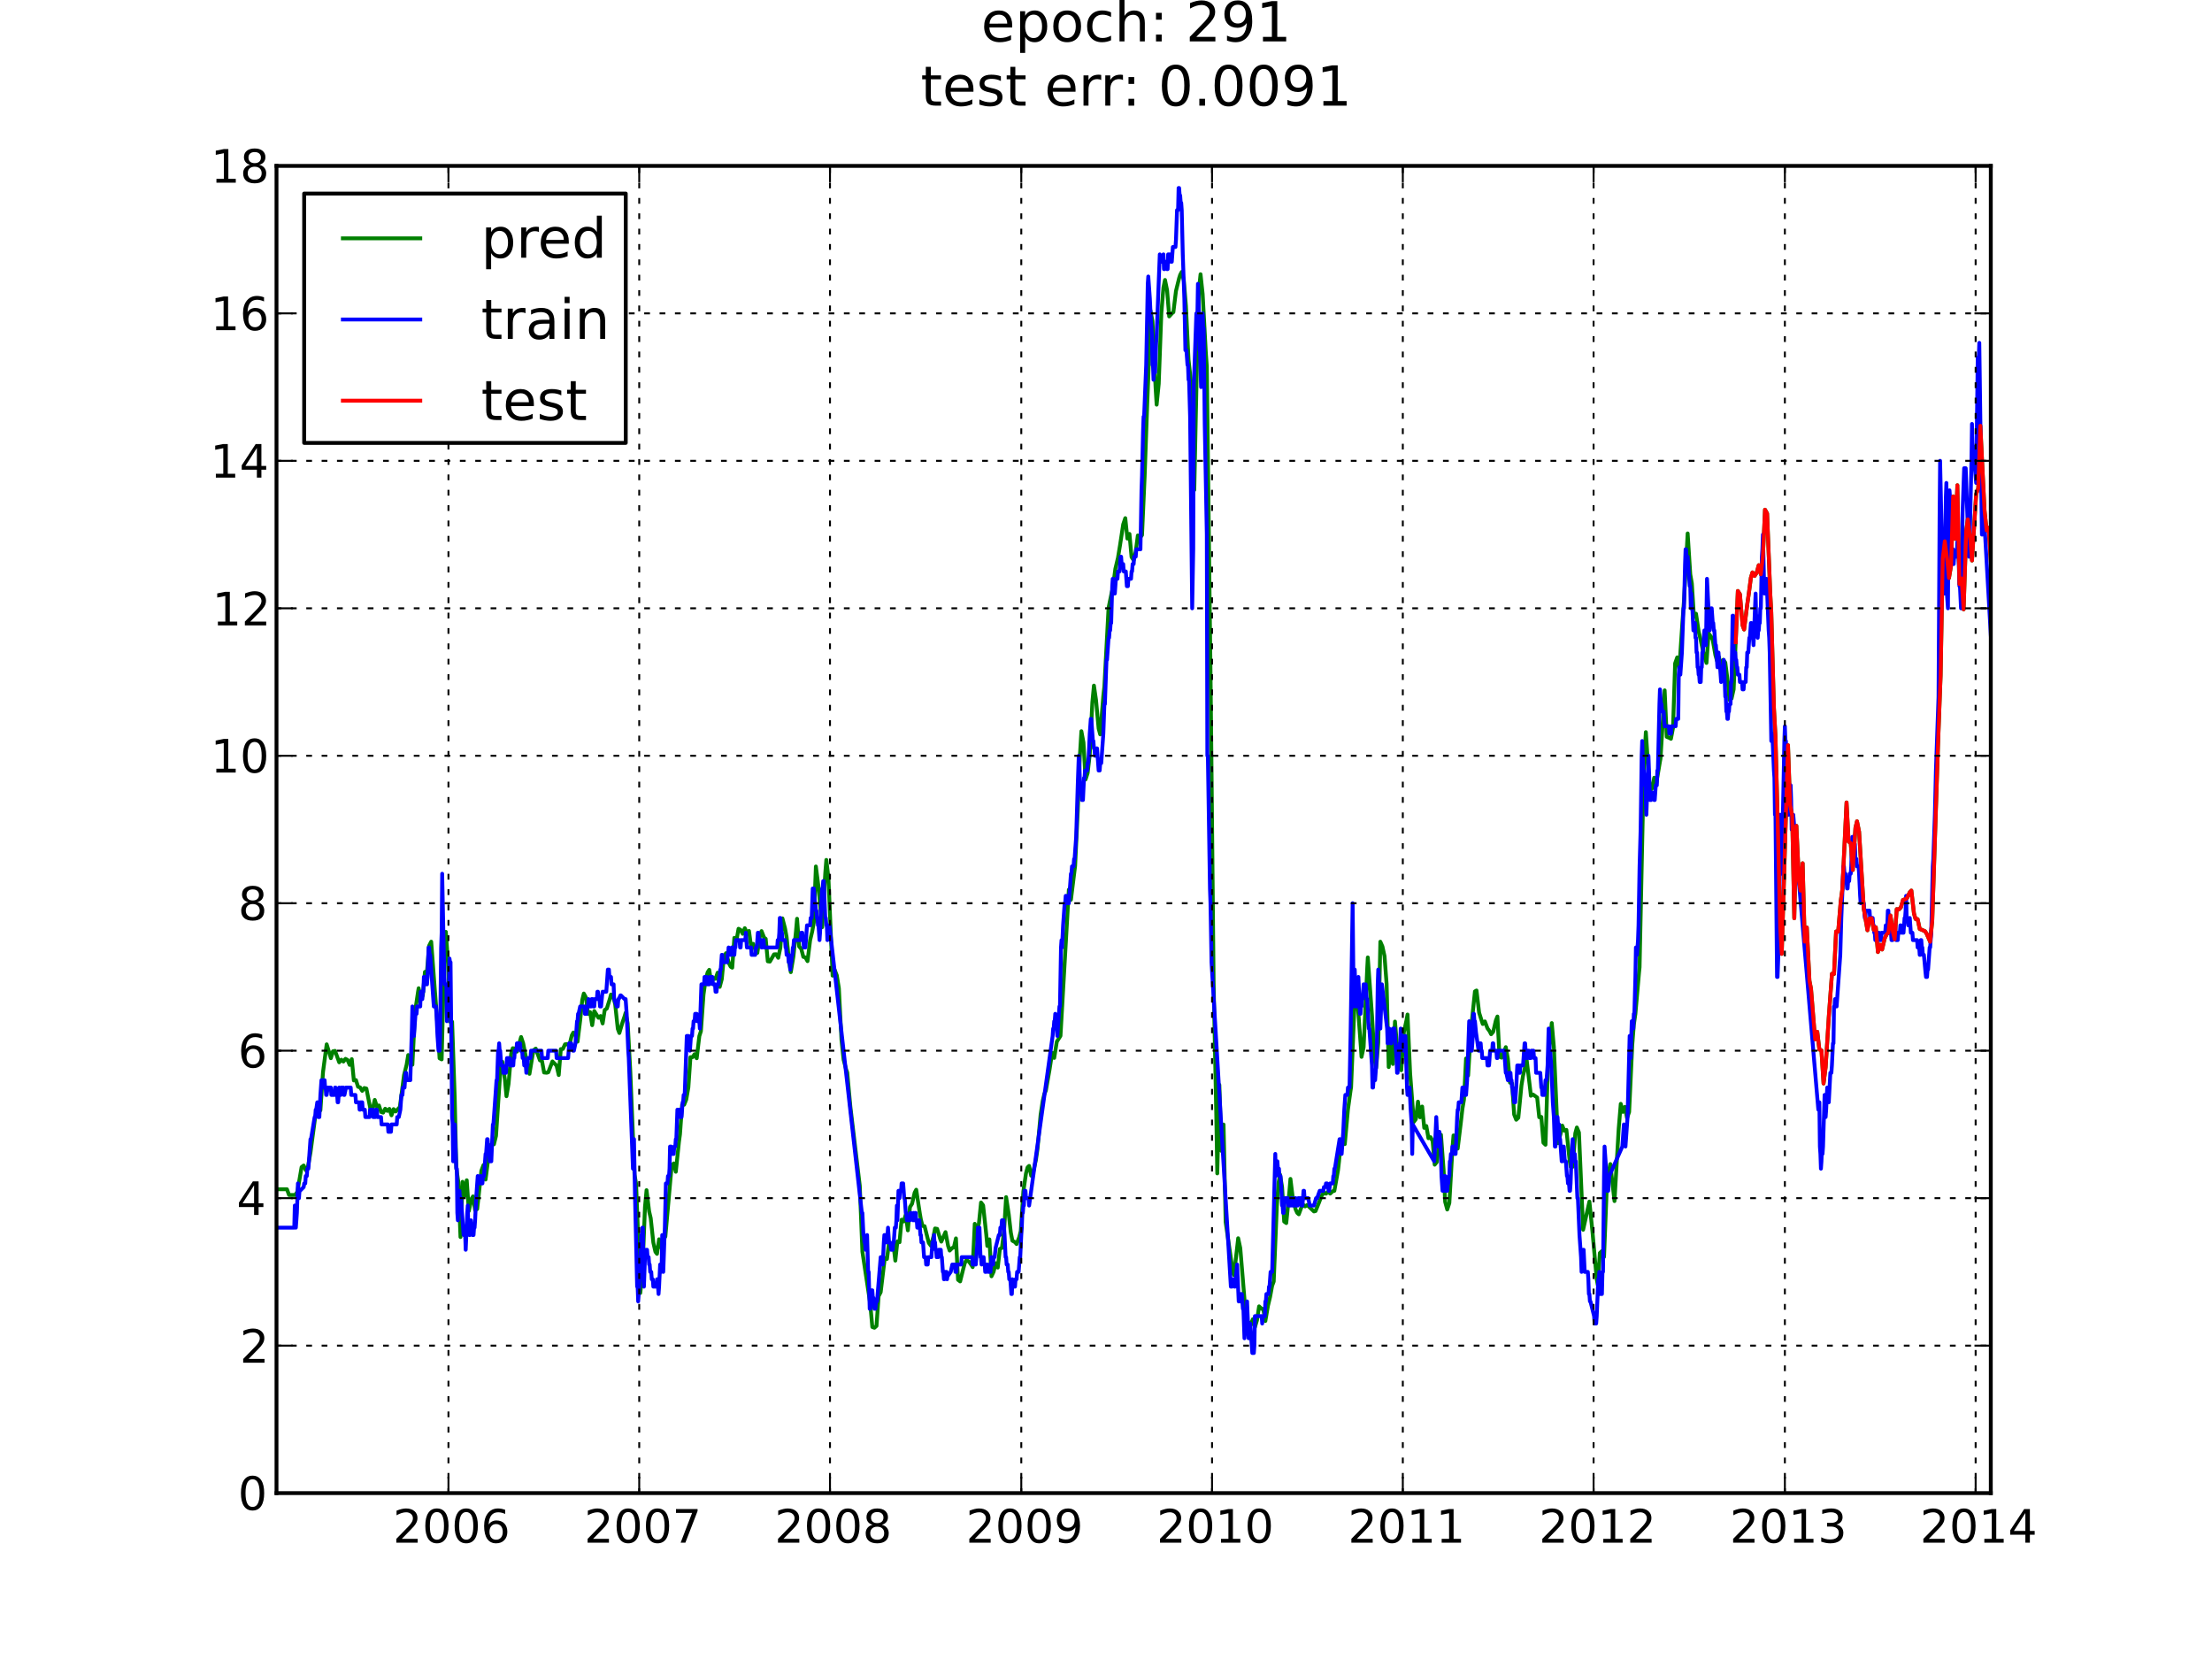 <?xml version="1.0" encoding="utf-8" standalone="no"?>
<!DOCTYPE svg PUBLIC "-//W3C//DTD SVG 1.1//EN"
  "http://www.w3.org/Graphics/SVG/1.1/DTD/svg11.dtd">
<!-- Created with matplotlib (http://matplotlib.org/) -->
<svg height="432pt" version="1.1" viewBox="0 0 576 432" width="576pt" xmlns="http://www.w3.org/2000/svg" xmlns:xlink="http://www.w3.org/1999/xlink">
 <defs>
  <style type="text/css">
*{stroke-linecap:square;stroke-linejoin:round;}
  </style>
 </defs>
 <g id="figure_1">
  <g id="patch_1">
   <path d="
M0 432
L576 432
L576 0
L0 0
z
" style="fill:#ffffff;"/>
  </g>
  <g id="axes_1">
   <g id="patch_2">
    <path d="
M72 388.8
L518.4 388.8
L518.4 43.2
L72 43.2
z
" style="fill:#ffffff;"/>
   </g>
   <g id="line2d_1">
    <path clip-path="url(#p7ff5b81e1d)" d="
M72 309.683
L74.722 309.683
L75.266 311.179
L76.9 311.179
L77.444 310.297
L78.533 303.916
L79.077 303.496
L79.621 304.712
L80.166 304.02
L80.846 300.136
L82.071 290.933
L82.752 288.518
L82.888 288.095
L83.432 289.126
L84.113 279.137
L85.065 271.944
L86.018 275.058
L86.154 275.555
L86.698 273.75
L87.243 273.648
L88.332 276.624
L88.876 275.943
L89.421 276.428
L89.965 275.721
L90.509 276.026
L91.054 277.296
L91.598 275.796
L92.142 281.351
L92.687 281.247
L93.231 282.983
L93.776 283.164
L94.32 284.053
L94.864 283.32
L95.409 283.464
L96.498 288.999
L96.634 288.94
L97.042 288.764
L97.586 286.415
L98.131 288.104
L98.675 287.861
L99.219 289.54
L99.764 289.727
L100.308 288.711
L100.853 289.273
L101.397 288.752
L101.941 290.418
L102.486 288.815
L103.03 289.426
L103.983 288.414
L104.119 288.298
L105.208 279.957
L105.888 277.224
L106.297 274.736
L106.977 276.002
L107.385 277.242
L108.066 263.563
L108.882 258.107
L109.019 257.335
L109.563 260.302
L110.107 259.183
L110.652 253.095
L111.196 252.864
L111.74 246.264
L112.285 245.209
L113.238 257.947
L113.782 264.921
L114.19 271.068
L114.462 275.578
L115.007 275.866
L115.687 248.419
L116.096 242.651
L116.64 250.251
L117.184 266.05
L117.729 266.063
L118.409 285.884
L118.818 304.003
L119.362 307.92
L119.906 322.12
L120.451 307.738
L120.995 311.374
L121.54 307.335
L122.084 315.337
L122.764 312.185
L123.173 311.534
L123.717 315.125
L124.261 314.831
L125.35 304.842
L125.895 303.387
L126.439 307.153
L127.256 300.79
L127.528 298.222
L128.617 297.968
L129.161 295.783
L130.386 277.271
L130.794 276.462
L131.475 281.106
L131.883 285.455
L132.427 282.229
L133.108 274.401
L133.516 272.955
L134.06 273.035
L134.605 273.843
L135.694 270.031
L136.238 271.673
L137.191 276.613
L137.871 279.631
L138.688 274.75
L138.96 273.47
L139.504 273.052
L140.593 276.1
L141.138 276.307
L141.682 279.277
L142.362 279.342
L142.771 279.212
L143.86 276.394
L144.676 277.207
L144.948 277.556
L145.493 279.935
L146.037 273.18
L146.581 273.144
L147.126 271.94
L147.67 271.866
L148.215 272.371
L148.895 269.614
L149.303 268.863
L149.848 269.632
L150.392 271.239
L151.073 265.74
L151.617 260.377
L152.025 258.716
L152.57 259.724
L153.114 263.999
L153.659 263.541
L154.203 266.959
L154.747 263.268
L155.836 265.027
L155.972 264.913
L156.38 264.573
L156.925 266.502
L157.469 262.985
L158.014 262.618
L158.83 260.014
L159.102 258.97
L159.647 259.29
L160.191 261.513
L160.872 267.91
L161.28 268.994
L162.097 266.229
L162.641 264.647
L162.913 263.717
L163.458 266.506
L164.138 279.234
L165.227 305.879
L165.635 308.198
L166.588 332.787
L166.724 336.698
L167.268 331.662
L167.949 314.341
L168.357 309.919
L169.038 315.468
L169.446 317.207
L170.126 323.564
L170.671 325.972
L171.079 326.499
L171.623 322.707
L172.168 324.861
L172.848 322.596
L173.257 321.999
L174.89 303.622
L175.434 302.955
L175.979 305.128
L176.795 297.36
L177.067 295.361
L177.612 287.718
L178.156 287.665
L178.7 286.313
L179.245 283.188
L179.789 275.283
L180.334 275.288
L180.878 274.507
L181.422 275.565
L182.103 269.799
L182.511 268.527
L183.192 259
L183.736 255.089
L184.28 253.156
L184.689 252.539
L185.233 256.128
L185.778 254.661
L186.322 254.876
L186.866 253.285
L187.411 256.989
L187.955 254.953
L188.5 249.166
L189.044 248.211
L189.86 250.94
L190.269 251.736
L190.677 251.979
L191.221 244.207
L191.766 244.928
L192.31 241.846
L192.855 242.138
L193.399 243.167
L193.943 241.695
L194.488 242.889
L195.032 242.416
L195.577 246.451
L196.121 245.77
L196.801 247.641
L197.21 248.125
L197.89 243.695
L198.299 242.452
L198.979 244.164
L199.387 244.466
L199.932 250.325
L200.476 250.395
L201.565 248.509
L202.109 248.485
L202.654 249.411
L203.198 246.807
L203.742 239.139
L204.423 241.752
L204.831 244.013
L205.512 250.725
L205.92 253.151
L206.6 249.083
L207.281 242.437
L207.553 239.24
L208.098 246.472
L208.642 247.079
L209.186 249.166
L209.731 249.323
L210.275 250.283
L210.956 244.831
L211.5 242.544
L211.908 240.262
L212.453 225.627
L213.133 230.946
L214.086 241.446
L214.902 227.326
L215.175 223.918
L215.719 228.556
L216.808 254.056
L217.352 252.57
L217.897 253.971
L218.441 257.339
L219.121 270.794
L219.666 275.929
L220.346 278.53
L220.619 279.287
L221.435 288.198
L223.885 308.78
L224.565 325.94
L226.607 339.475
L227.151 345.549
L227.696 345.747
L228.24 345.271
L228.784 337.532
L229.329 336.477
L230.281 328.537
L230.418 327.586
L230.962 327.835
L231.506 323.537
L232.051 324.075
L232.595 323.622
L233.14 328.265
L233.684 323.238
L234.228 323.483
L234.773 317.606
L235.317 318.056
L235.861 316.289
L236.406 320.381
L236.95 314.308
L237.495 313.466
L238.175 310.557
L238.583 309.796
L239.536 316.068
L239.808 317.618
L240.217 319.217
L240.761 319.301
L241.85 323.637
L242.394 324.381
L243.075 321.964
L243.483 319.892
L244.027 319.995
L244.844 322.664
L245.116 323.318
L246.205 320.838
L246.885 324.431
L247.294 325.649
L247.974 324.951
L248.382 324.829
L248.927 322.47
L249.471 333.264
L250.016 333.68
L250.832 330.404
L251.24 328.862
L251.649 328.117
L252.329 328.533
L253.01 329.498
L253.282 329.959
L253.826 318.681
L254.371 320.764
L254.915 318.515
L255.46 313.128
L256.004 313.861
L256.82 321.433
L257.093 324.436
L257.637 322.734
L258.181 332.341
L258.726 331.175
L259.27 328.938
L259.815 330.072
L260.359 325.223
L260.903 324.944
L261.448 320.574
L261.992 311.726
L262.673 316.199
L263.217 320.977
L263.625 323.078
L264.306 323.457
L264.714 323.948
L265.395 322.194
L265.803 320.578
L266.483 310.214
L267.164 305.544
L267.572 303.987
L267.98 303.603
L268.525 306.156
L269.069 305.076
L269.75 302.034
L270.158 299.212
L270.975 290.23
L271.519 286.686
L271.927 284.933
L272.336 283.987
L273.288 278.604
L273.969 274.155
L274.513 275.479
L275.194 271.233
L276.146 269.748
L278.324 231.656
L278.46 232.317
L278.868 234.299
L279.957 225.475
L280.638 211.27
L281.182 197.169
L281.59 190.406
L282.135 193.334
L282.679 202.972
L283.223 201.276
L283.768 196.414
L284.448 182.857
L284.857 178.532
L285.401 182.278
L286.081 189.723
L286.49 191.235
L287.306 181.181
L287.579 178.753
L288.667 158.287
L289.484 154.292
L289.756 153.243
L290.437 148.104
L291.117 145.259
L291.661 141.928
L292.478 136.539
L293.022 134.927
L293.567 140.247
L294.111 139.03
L294.656 145.064
L295.2 145.87
L295.744 143.631
L296.289 139.427
L296.833 140.047
L297.378 139.35
L298.058 124.171
L298.739 105.097
L299.147 94.668
L299.555 80.794
L300.1 83.606
L300.916 101.022
L301.188 105.375
L301.733 99.938
L302.413 81.498
L302.958 74.88
L303.366 72.897
L303.91 75.574
L304.455 82.395
L305.271 81.501
L305.543 81.3
L306.224 75.75
L307.04 72.436
L307.313 71.573
L307.721 70.804
L308.265 72.967
L308.81 79.677
L309.49 93.667
L310.307 101.13
L310.443 102.517
L310.987 127.604
L311.94 82.111
L312.212 75.273
L312.62 71.415
L313.165 76.534
L313.981 91.619
L314.254 95.469
L315.206 174.386
L315.479 200.404
L316.023 256.123
L316.703 289.525
L316.976 305.556
L317.52 282.506
L318.064 299.683
L318.609 292.821
L319.153 318.205
L321.059 331.447
L321.331 332.037
L322.42 322.435
L322.964 325
L323.78 334.927
L324.325 341.632
L324.597 344.403
L325.141 344.335
L325.686 344.981
L326.23 343.524
L326.775 345.608
L327.319 343.763
L327.863 340.175
L328.544 340.817
L328.952 340.85
L329.497 343.982
L330.177 340.009
L330.721 337.745
L331.266 334.798
L331.674 333.701
L332.491 314.044
L332.899 308.197
L333.307 305.818
L333.852 309.096
L334.396 318.088
L334.94 318.486
L335.757 310.23
L336.029 306.985
L336.71 312.546
L337.39 314.954
L337.799 315.833
L338.207 316.2
L338.887 314.348
L339.296 313.677
L339.84 314.147
L340.384 313.775
L342.154 315.463
L342.562 315.358
L343.379 313.362
L344.059 311.591
L344.467 310.895
L344.74 310.517
L345.284 310.837
L345.828 310.335
L346.373 310.808
L347.053 310.174
L347.461 310.089
L348.414 304.752
L348.686 302.362
L349.095 297.737
L349.639 297.244
L350.183 297.924
L351 288.904
L351.68 284.006
L351.817 283.128
L352.633 263.272
L352.905 258.602
L353.45 260.14
L354.402 273.145
L354.539 275.206
L355.083 272.683
L356.036 251.816
L356.172 249.308
L357.26 264.429
L357.941 275.978
L358.349 278.084
L358.894 271.518
L359.438 245.218
L359.982 246.465
L360.527 248.967
L361.071 256.215
L361.616 277.86
L362.16 271.5
L362.704 277.057
L363.249 266.014
L363.929 274.193
L364.882 278.693
L365.562 268.808
L366.243 265.677
L366.515 264.178
L367.196 279.548
L368.148 292.137
L368.693 291.404
L369.237 286.861
L369.781 290.939
L370.326 288.139
L370.87 293.69
L371.415 293.216
L371.959 296.389
L372.503 296.116
L373.048 297.12
L373.592 303.279
L374.137 302.606
L374.817 297.08
L375.225 295.485
L375.906 304.57
L376.314 312.956
L376.859 314.955
L377.403 313.267
L378.22 298.955
L378.492 295.655
L379.036 296.645
L379.58 299.092
L380.397 292.341
L380.805 288.748
L381.214 286.348
L381.758 275.626
L382.302 280.07
L382.983 268.629
L384.072 258.16
L384.48 257.922
L385.16 263.698
L385.977 266.273
L386.113 266.648
L386.658 265.974
L387.338 267.784
L387.882 268.506
L388.291 269.314
L388.835 268.661
L389.516 265.738
L389.924 264.698
L390.468 275.162
L391.013 275.417
L391.965 273.054
L392.101 272.673
L392.646 275.725
L393.19 281.91
L393.735 282.125
L394.279 290.213
L394.823 291.581
L395.368 291.054
L396.184 282.65
L396.593 280.122
L397.409 276.666
L397.545 276.021
L398.498 284.043
L398.634 285.335
L399.179 285.003
L400.267 285.785
L400.812 290.925
L401.356 290.847
L401.9 297.562
L402.445 298.093
L403.125 275.932
L404.078 266.406
L404.622 272.629
L405.711 297.684
L406.392 295.127
L406.8 293.092
L407.344 294.417
L407.889 294.219
L408.705 301.972
L408.978 303.808
L409.522 303.833
L410.202 295.123
L410.611 293.593
L411.155 294.904
L412.244 320.219
L413.877 312.888
L414.694 320.927
L415.782 333.114
L416.055 334.563
L416.599 326.283
L417.143 325.783
L417.688 327.293
L418.368 310.066
L418.913 305.165
L419.321 303.122
L420.41 312.761
L421.499 293.988
L422.043 287.437
L422.587 289.535
L423.132 288.224
L423.676 291.145
L424.22 289.561
L425.037 272.082
L425.445 266.822
L425.854 263.992
L426.806 253.171
L426.942 251.862
L428.031 200.219
L428.576 190.644
L429.392 202.855
L429.664 205.847
L430.209 205.29
L430.753 202.522
L431.298 203.988
L432.25 198.288
L432.386 197.589
L433.339 182.252
L433.475 179.767
L434.02 191.872
L434.836 192.203
L435.108 192.388
L435.653 189.512
L436.197 172.739
L436.741 171.18
L437.286 174.128
L438.102 161.933
L438.511 156.345
L439.463 138.899
L440.144 149.557
L440.552 151.91
L441.097 160.614
L441.641 159.811
L442.321 164.397
L442.866 166.734
L443.546 169.945
L444.363 172.631
L444.907 164.915
L445.588 165.837
L445.996 166.689
L446.677 170.568
L447.085 171.987
L447.629 171.119
L448.174 174.187
L448.718 171.823
L449.262 172.525
L449.943 177.737
L450.351 182.291
L450.896 181.908
L451.44 179.504
L452.529 153.895
L452.665 154.105
L453.073 154.735
L453.754 162.82
L454.162 163.917
L454.979 157.406
L455.387 154.567
L455.931 150.417
L456.34 149.053
L456.884 149.977
L457.428 149.147
L457.973 147.178
L458.517 149.539
L459.061 144.822
L459.606 132.723
L460.15 133.702
L460.967 154.519
L461.239 159.478
L461.92 184.224
L462.328 191.668
L463.008 217.987
L463.553 241.322
L463.961 248.388
L465.594 194.05
L466.139 209.637
L466.683 212.411
L467.227 239.114
L467.772 215.041
L468.452 229.453
L468.86 231.925
L469.405 224.797
L469.949 245.207
L470.494 241.521
L471.174 255.365
L471.582 257.454
L472.535 269.236
L472.671 270.656
L473.216 268.67
L473.76 273.304
L474.304 273.515
L474.849 282.137
L475.393 277.901
L476.21 264.864
L476.89 255.6
L477.026 253.582
L477.571 253.622
L478.115 242.559
L478.66 242.605
L479.34 234.52
L479.748 231.556
L480.837 208.964
L481.381 219.173
L481.926 219.545
L482.47 226.545
L483.151 215.573
L483.559 213.865
L484.103 216.572
L485.328 236.626
L486.281 242.235
L486.825 239.163
L487.37 239.11
L487.914 242.132
L488.459 241.459
L489.003 247.906
L489.547 246.001
L490.092 247.249
L490.772 244.338
L491.317 243.228
L491.725 242.921
L492.269 238.397
L492.95 242.876
L493.358 244.591
L493.902 236.738
L494.447 236.832
L494.991 236.274
L495.536 234.341
L496.216 234.127
L496.624 233.787
L497.305 232.325
L497.713 231.906
L498.394 237.875
L498.802 239.298
L499.346 239.349
L499.891 241.891
L501.252 242.471
L501.66 243.063
L502.613 245.245
L503.157 239.701
L504.654 194.008
L505.199 179.389
L505.335 175.958
L505.879 145.466
L506.423 140.953
L507.104 146.2
L507.512 150.52
L508.057 147.27
L508.601 129.253
L509.145 140.328
L509.69 126.366
L510.234 152.085
L510.779 150.616
L511.323 158.664
L512.003 138.154
L512.412 135.228
L513.092 140.772
L513.5 145.961
L514.589 128.685
L515.134 127.136
L515.678 110.869
L516.767 132.904
L517.311 138.111
L517.856 137.439
L518.4 146.088
L518.4 146.088" style="fill:none;stroke:#008000;"/>
   </g>
   <g id="line2d_2">
    <path clip-path="url(#p7ff5b81e1d)" d="
M72 319.68
L76.627 319.68
L76.763 313.92
L77.036 319.68
L77.308 315.84
L77.58 308.16
L77.852 312
L77.988 310.08
L78.124 310.08
L79.077 309.12
L79.213 308.16
L79.485 308.16
L79.621 306.24
L79.894 306.24
L80.03 304.32
L80.302 304.32
L80.846 296.64
L80.982 296.64
L81.935 290.88
L82.071 290.88
L82.207 288.96
L82.343 288.96
L82.616 287.04
L82.752 287.04
L82.888 290.88
L83.16 290.88
L83.432 285.12
L83.704 281.28
L84.113 281.28
L84.249 283.2
L84.385 281.28
L84.521 281.28
L84.657 283.2
L84.793 283.2
L84.929 285.12
L85.065 285.12
L85.338 283.2
L86.154 283.2
L86.29 285.12
L87.107 285.12
L87.243 283.2
L87.379 283.2
L87.515 285.12
L87.787 285.12
L87.923 287.04
L88.059 287.04
L88.332 283.2
L88.468 285.12
L88.74 285.12
L88.876 283.2
L89.421 283.2
L89.557 285.12
L89.693 285.12
L90.101 283.2
L91.326 283.2
L91.462 285.12
L92.551 285.12
L92.687 287.04
L93.503 287.04
L93.639 288.96
L93.776 288.96
L93.912 287.04
L94.32 287.04
L94.456 288.96
L95.001 288.96
L95.137 290.88
L96.225 290.88
L96.362 288.96
L97.042 288.96
L97.178 290.88
L97.722 290.88
L97.859 288.96
L98.131 288.96
L98.267 290.88
L99.219 290.88
L99.356 292.8
L100.989 292.8
L101.125 294.72
L101.805 294.72
L101.941 292.8
L103.302 292.8
L103.439 290.88
L103.847 290.88
L104.255 288.96
L104.527 285.12
L104.8 285.12
L104.936 283.2
L105.344 283.2
L105.616 279.36
L105.752 279.36
L105.888 281.28
L106.841 281.28
L107.249 267.84
L107.385 262.08
L107.521 264
L107.794 269.76
L108.202 264
L108.474 264
L108.61 262.08
L109.427 262.08
L109.563 258.24
L109.699 258.24
L109.835 260.16
L109.971 260.16
L110.107 258.24
L110.243 258.24
L110.38 254.4
L110.516 254.4
L110.652 256.32
L111.196 256.32
L111.332 254.4
L111.604 246.72
L111.74 246.72
L111.877 248.64
L112.013 248.64
L112.965 262.08
L113.51 262.08
L113.646 264
L113.918 269.76
L114.19 273.6
L114.462 273.6
L114.599 269.76
L114.871 246.72
L115.007 242.88
L115.143 227.52
L115.687 254.4
L115.823 256.32
L116.232 256.32
L116.368 265.92
L116.504 262.08
L116.64 262.08
L116.912 258.24
L117.048 249.6
L117.184 250.56
L117.32 250.56
L117.729 290.88
L117.865 292.8
L118.001 302.4
L118.409 292.8
L118.818 304.32
L118.954 304.32
L119.09 315.84
L119.226 317.76
L119.498 310.08
L119.634 310.08
L119.77 312
L120.042 312
L120.723 321.6
L121.131 321.6
L121.267 325.44
L121.676 315.84
L121.812 313.92
L121.948 319.68
L122.084 319.68
L122.22 321.6
L122.356 321.6
L122.628 317.76
L122.764 319.68
L122.9 319.68
L123.037 321.6
L123.309 321.6
L123.445 319.68
L123.581 319.68
L123.717 317.76
L123.989 312
L124.398 306.24
L124.534 308.16
L124.67 308.16
L124.806 307.2
L124.942 308.16
L125.078 306.24
L125.214 306.24
L125.35 308.16
L125.622 308.16
L125.759 306.24
L126.031 306.24
L126.439 300.48
L126.575 300.48
L126.847 296.64
L126.983 296.64
L127.256 300.48
L127.392 300.48
L127.528 302.4
L127.936 302.4
L128.344 292.8
L128.48 292.8
L129.297 281.28
L129.433 281.28
L129.705 273.6
L129.841 273.6
L129.978 271.68
L130.114 273.6
L130.25 273.6
L130.522 277.44
L130.93 277.44
L131.066 279.36
L131.747 279.36
L132.019 275.52
L132.7 275.52
L132.836 277.44
L133.652 277.44
L133.788 275.52
L133.924 275.52
L134.06 273.6
L134.469 273.6
L134.605 271.68
L135.421 271.68
L135.558 273.6
L135.966 273.6
L136.102 275.52
L136.374 275.52
L136.51 277.44
L136.919 277.44
L137.055 279.36
L137.191 277.44
L137.327 277.44
L137.463 275.52
L138.143 275.52
L138.28 273.6
L141.001 273.6
L141.138 275.52
L142.635 275.52
L142.771 273.6
L144.812 273.6
L144.948 275.52
L147.942 275.52
L148.215 271.68
L148.759 271.68
L148.895 272.64
L149.031 272.64
L149.167 273.6
L149.44 273.6
L149.848 271.68
L150.256 265.92
L150.392 265.92
L150.528 264
L150.664 264
L151.073 262.08
L152.161 262.08
L152.298 264
L152.706 264
L152.842 262.08
L153.114 262.08
L153.25 260.16
L153.386 262.08
L153.931 262.08
L154.067 260.16
L154.339 260.16
L154.475 262.08
L154.747 262.08
L154.883 260.16
L155.428 260.16
L155.564 258.24
L155.7 258.24
L155.836 260.16
L156.108 260.16
L156.244 262.08
L156.517 262.08
L156.789 259.2
L156.925 258.24
L157.878 258.24
L158.286 252.48
L158.558 252.48
L158.694 254.4
L159.102 254.4
L159.239 256.32
L159.783 256.32
L159.919 260.16
L160.6 262.08
L160.872 262.08
L161.008 260.16
L161.144 260.16
L161.552 259.2
L161.688 259.2
L162.641 260.16
L162.913 260.16
L163.185 264
L163.594 273.6
L163.73 275.52
L164.819 304.32
L164.955 302.4
L165.091 296.64
L165.363 312
L165.771 329.28
L165.907 335.04
L166.043 335.04
L166.18 338.88
L166.452 335.04
L166.996 321.6
L167.132 321.6
L167.268 319.68
L167.404 319.68
L167.54 333.12
L167.677 335.04
L167.949 327.36
L168.085 327.36
L168.221 325.44
L168.493 325.44
L168.629 327.36
L168.901 327.36
L169.038 329.28
L169.174 329.28
L169.31 331.2
L169.582 331.2
L169.718 333.12
L169.99 333.12
L170.126 335.04
L170.943 335.04
L171.079 333.12
L171.215 333.12
L171.487 336.96
L171.623 335.04
L171.896 329.28
L172.032 331.2
L172.168 331.2
L172.304 329.28
L172.44 321.6
L172.712 331.2
L172.984 323.52
L173.12 319.68
L173.393 308.16
L173.801 308.16
L173.937 306.24
L174.209 306.24
L174.345 304.32
L174.481 298.56
L174.754 298.56
L174.89 300.48
L175.434 300.48
L175.57 298.56
L175.842 298.56
L175.979 296.64
L176.115 296.64
L176.387 288.96
L176.931 288.96
L177.067 290.88
L177.476 290.88
L177.748 287.04
L177.884 287.04
L178.02 285.12
L178.292 285.12
L178.837 269.76
L179.245 269.76
L179.381 271.68
L179.517 271.68
L179.653 273.6
L179.925 269.76
L180.198 269.76
L180.334 267.84
L180.47 267.84
L180.606 265.92
L180.878 265.92
L181.014 264
L181.422 264
L181.559 265.92
L182.103 265.92
L182.239 267.84
L182.647 256.32
L183.328 256.32
L183.464 254.4
L184.008 254.4
L184.144 256.32
L184.689 256.32
L184.825 254.4
L185.505 254.4
L185.641 256.32
L186.186 256.32
L186.322 258.24
L186.594 258.24
L186.73 256.32
L187.139 256.32
L187.275 254.4
L187.411 254.4
L187.547 252.48
L187.683 252.48
L187.955 248.64
L188.091 248.64
L188.227 250.56
L189.316 250.56
L189.452 248.64
L189.588 248.64
L189.724 246.72
L189.86 248.64
L190.405 248.64
L190.541 246.72
L190.677 246.72
L191.221 248.64
L191.358 246.72
L191.494 246.72
L191.63 244.8
L192.582 244.8
L192.719 246.72
L192.855 246.72
L192.991 244.8
L194.08 244.8
L194.216 242.88
L194.488 246.72
L195.577 246.72
L195.713 248.64
L196.665 248.64
L196.801 246.72
L197.074 246.72
L197.346 242.88
L197.482 242.88
L197.618 244.8
L198.162 244.8
L198.299 246.72
L198.435 246.72
L198.571 244.8
L198.843 244.8
L198.979 246.72
L202.381 246.72
L202.518 244.8
L202.79 244.8
L202.926 242.88
L203.062 239.04
L203.198 239.04
L203.47 242.88
L203.606 242.88
L203.742 244.8
L204.423 244.8
L204.559 246.72
L204.695 246.72
L204.831 248.64
L205.24 248.64
L205.376 250.56
L205.648 250.56
L205.784 252.48
L205.92 250.56
L206.056 250.56
L206.192 248.64
L206.328 248.64
L206.464 246.72
L206.6 246.72
L206.737 244.8
L208.506 244.8
L208.642 242.88
L208.914 242.88
L209.05 244.8
L209.186 244.8
L209.322 246.72
L209.731 246.72
L210.139 240.96
L210.956 240.96
L211.092 239.04
L211.364 239.04
L211.636 231.36
L211.908 231.36
L212.18 235.2
L212.317 235.2
L212.453 237.12
L212.589 237.12
L212.725 239.04
L212.861 239.04
L212.997 240.96
L213.133 240.96
L213.405 244.8
L213.541 242.88
L213.95 233.28
L214.086 231.36
L214.222 231.36
L214.358 229.44
L214.494 229.44
L214.902 239.04
L215.039 239.04
L215.175 240.96
L215.311 240.96
L215.447 244.8
L215.583 242.88
L215.719 242.88
L215.855 240.96
L215.991 240.96
L224.429 315.84
L224.565 315.84
L224.838 321.6
L224.974 321.6
L225.11 323.52
L225.246 323.52
L225.382 325.44
L225.518 325.44
L225.79 321.6
L226.062 331.2
L226.199 331.2
L226.471 340.8
L226.607 340.8
L226.879 336
L227.151 336
L227.287 337.92
L227.423 337.92
L227.56 338.88
L227.696 340.8
L227.968 340.8
L228.104 338.88
L228.376 338.88
L229.329 327.36
L229.465 327.84
L229.873 329.28
L230.145 323.52
L230.281 321.6
L230.69 321.6
L230.826 323.52
L230.962 323.52
L231.234 319.68
L231.506 323.52
L231.779 323.52
L232.051 325.44
L232.459 325.44
L232.595 323.52
L232.731 323.52
L233.003 319.68
L233.276 319.68
L233.412 317.76
L233.548 313.92
L233.684 317.76
L233.956 310.08
L234.092 310.08
L234.228 312
L234.364 310.08
L234.637 310.08
L234.773 308.16
L235.181 308.16
L235.453 312
L235.589 312
L235.861 315.84
L235.998 315.84
L236.134 317.76
L236.95 317.76
L237.086 315.84
L237.222 315.84
L237.767 317.76
L237.903 315.84
L238.039 317.76
L238.175 317.76
L238.311 315.84
L238.447 315.84
L238.583 317.76
L238.72 317.76
L238.856 319.68
L239.128 319.68
L239.264 317.76
L239.4 317.76
L239.672 321.6
L239.808 321.6
L239.944 323.52
L240.353 323.52
L240.625 327.36
L241.033 327.36
L241.169 329.28
L241.578 329.28
L241.714 327.36
L242.53 327.36
L242.802 323.52
L243.075 323.52
L243.211 321.6
L243.347 323.52
L243.483 323.52
L243.619 325.44
L243.755 325.44
L243.891 327.36
L244.3 327.36
L244.436 325.44
L244.98 325.44
L245.116 327.36
L245.252 327.36
L245.524 331.2
L245.66 331.2
L245.797 333.12
L245.933 333.12
L246.069 331.2
L246.477 331.2
L246.613 333.12
L246.749 332.16
L246.885 332.16
L247.566 331.2
L247.974 329.28
L248.655 329.28
L248.791 331.2
L249.063 331.2
L249.199 329.28
L250.288 329.28
L250.424 327.36
L253.146 327.36
L253.282 329.28
L254.099 329.28
L254.507 323.52
L254.643 319.68
L254.779 321.6
L254.915 319.68
L255.051 319.68
L255.323 327.36
L255.46 327.36
L255.596 329.28
L255.732 327.36
L256.14 327.36
L256.276 329.28
L256.412 329.28
L256.548 331.2
L256.82 331.2
L256.957 329.28
L257.229 329.28
L257.365 331.2
L257.909 331.2
L258.181 327.36
L258.318 329.28
L258.59 329.28
L258.726 327.36
L258.998 327.36
L259.27 324.891
L260.087 321.6
L260.359 321.6
L260.495 319.68
L260.767 319.68
L260.903 317.76
L261.312 317.76
L261.584 321.6
L261.856 327.36
L261.992 327.36
L262.128 329.28
L262.4 329.28
L262.537 331.2
L262.673 331.2
L262.809 333.12
L263.081 333.12
L263.353 336.96
L263.489 336.96
L263.625 333.12
L263.761 335.04
L264.306 335.04
L264.442 333.12
L264.714 333.12
L264.85 331.2
L265.259 331.2
L265.531 327.36
L265.667 327.36
L265.939 321.6
L266.075 319.68
L266.211 315.84
L266.347 315.84
L266.483 313.92
L266.62 313.92
L266.756 310.08
L267.028 310.08
L267.164 312
L267.844 312
L267.98 313.92
L274.105 269.76
L274.241 267.84
L274.377 267.84
L274.513 265.92
L274.649 265.92
L274.785 264
L275.058 267.84
L275.194 267.84
L275.33 269.76
L275.874 262.08
L276.01 262.08
L276.282 246.72
L276.419 244.8
L276.555 246.72
L276.827 240.96
L277.235 235.2
L277.371 235.2
L277.507 233.28
L277.643 233.28
L277.78 235.2
L278.324 235.2
L278.868 227.52
L279.004 227.52
L279.14 225.6
L279.549 225.6
L279.685 223.68
L279.821 223.68
L280.229 217.92
L280.638 204.48
L280.91 196.8
L281.046 198.72
L281.318 206.4
L281.59 206.4
L281.726 208.32
L281.999 208.32
L282.271 202.56
L282.407 202.56
L282.543 200.64
L283.087 200.64
L283.223 198.72
L283.36 198.72
L283.496 196.8
L283.768 191.04
L284.04 187.2
L284.176 187.2
L284.584 192.96
L284.72 192.96
L284.857 194.88
L284.993 194.88
L285.129 196.8
L285.401 196.8
L285.537 194.88
L285.673 194.88
L286.081 200.64
L286.354 200.64
L286.49 198.72
L286.762 198.72
L287.306 191.04
L287.579 183.36
L287.715 183.36
L288.123 171.84
L288.259 171.84
L288.667 166.08
L288.803 166.08
L288.94 164.16
L289.076 164.16
L289.212 162.24
L289.348 162.24
L289.62 152.64
L289.756 150.72
L289.892 152.64
L290.028 152.64
L290.164 154.56
L290.3 154.56
L290.573 150.72
L290.981 150.72
L291.117 148.8
L291.525 148.8
L291.798 144.96
L291.934 144.96
L292.07 146.88
L292.478 146.88
L292.614 148.8
L293.159 148.8
L293.431 152.64
L293.703 152.64
L293.839 150.72
L294.52 150.72
L294.656 148.8
L294.792 148.8
L294.928 146.88
L295.2 146.88
L295.336 144.96
L295.744 144.96
L295.88 143.04
L296.969 143.04
L297.241 127.68
L297.378 123.84
L297.65 112.32
L297.786 108.48
L297.922 108.48
L298.466 95.04
L298.875 73.92
L299.011 72
L299.419 77.76
L299.691 83.52
L299.963 87.36
L300.1 95.04
L300.236 95.04
L300.372 98.88
L300.644 93.12
L300.78 96.96
L301.052 89.28
L301.188 87.36
L302.005 66.24
L302.141 68.16
L302.821 68.16
L302.958 66.24
L303.094 70.08
L303.23 70.08
L303.366 68.16
L303.774 68.16
L303.91 70.08
L304.046 70.08
L304.182 66.24
L304.727 66.24
L304.863 68.16
L305.135 68.16
L305.407 64.32
L306.088 64.32
L306.224 62.4
L306.496 54.72
L306.768 54.72
L306.904 48.96
L307.04 48.96
L307.177 50.88
L307.313 50.88
L307.449 52.8
L307.585 52.8
L307.721 54.72
L307.993 66.24
L308.401 77.76
L308.674 91.2
L308.946 91.2
L309.218 95.04
L309.354 95.04
L309.49 98.88
L309.626 98.88
L309.899 108.48
L310.443 158.4
L310.715 143.04
L310.851 100.8
L311.532 81.6
L311.804 81.6
L311.94 73.92
L312.212 81.6
L312.348 91.2
L312.484 91.2
L312.757 100.8
L313.029 85.44
L313.165 81.6
L313.301 85.44
L313.437 85.44
L313.709 110.4
L314.254 139.2
L314.39 196.8
L314.526 196.8
L315.07 231.36
L315.206 235.2
L315.479 250.56
L320.514 335.04
L320.786 335.04
L320.922 333.12
L321.331 333.12
L321.467 335.04
L321.603 335.04
L322.147 329.28
L322.556 338.88
L322.692 336.96
L322.828 336.96
L322.964 338.88
L323.1 336.96
L323.372 336.96
L323.644 340.8
L323.78 340.8
L324.053 348.48
L324.189 346.56
L324.325 346.56
L324.461 344.64
L324.597 344.64
L324.733 338.88
L325.141 348.48
L325.278 346.56
L325.414 346.56
L325.55 344.64
L326.094 352.32
L326.502 352.32
L326.639 350.4
L326.775 342.72
L328.544 342.72
L328.68 344.64
L328.816 342.72
L329.36 342.72
L329.497 338.88
L329.633 338.88
L329.769 336.96
L330.313 336.96
L330.449 335.04
L330.585 335.04
L330.858 331.2
L331.266 331.2
L332.082 300.48
L332.219 306.24
L332.355 304.32
L332.491 304.32
L332.627 302.4
L332.763 304.32
L333.035 304.32
L333.171 306.24
L333.443 306.24
L333.58 308.16
L333.852 313.92
L333.988 313.92
L334.124 315.84
L334.26 315.84
L334.532 312
L335.349 312
L335.485 313.92
L336.165 313.92
L336.301 312
L336.438 312
L336.574 313.92
L337.118 313.92
L337.254 312
L337.39 312
L337.526 313.92
L337.935 313.92
L338.071 312
L338.751 312
L338.887 313.92
L339.16 313.92
L339.432 310.08
L339.568 310.08
L339.704 312
L340.657 312
L341.065 313.92
L342.154 313.92
L342.698 312
L342.97 312
L343.651 310.08
L344.603 310.08
L344.74 309.12
L345.148 309.12
L345.284 308.16
L345.556 308.16
L345.692 309.12
L345.828 309.12
L345.964 310.08
L346.1 310.08
L346.373 308.16
L347.053 308.16
L347.189 306.24
L347.325 306.24
L347.461 304.32
L347.598 304.32
L348.822 296.64
L348.959 296.64
L349.231 300.48
L349.367 300.48
L349.775 294.72
L350.047 288.96
L350.32 285.12
L350.864 285.12
L351 283.2
L351.408 283.2
L351.68 269.76
L352.225 235.2
L352.497 262.08
L352.633 260.16
L352.769 252.48
L353.041 260.16
L353.178 262.08
L353.314 262.08
L353.45 260.16
L353.722 254.4
L354.13 264
L354.266 264
L354.402 262.08
L354.539 262.08
L354.675 260.16
L354.811 260.16
L355.083 256.32
L355.219 258.24
L355.491 258.24
L355.627 256.32
L355.9 260.16
L356.036 260.16
L356.308 265.92
L356.444 267.84
L356.58 267.84
L357.26 277.44
L357.397 283.2
L357.533 283.2
L357.805 279.36
L357.941 279.36
L358.077 281.28
L358.485 275.52
L358.758 256.32
L358.894 252.48
L359.03 254.4
L359.166 258.24
L359.438 267.84
L359.846 256.32
L361.207 267.84
L361.343 271.68
L361.48 267.84
L361.752 267.84
L361.888 269.76
L362.024 269.76
L362.16 271.68
L362.296 271.68
L362.432 269.76
L362.568 269.76
L362.704 267.84
L362.84 269.76
L362.977 267.84
L363.113 267.84
L363.657 275.52
L363.793 279.36
L363.929 279.36
L364.474 271.68
L364.61 271.68
L364.746 267.84
L364.882 269.76
L365.154 269.76
L365.426 273.6
L365.562 273.6
L365.835 269.76
L365.971 269.76
L366.379 283.2
L366.515 285.12
L366.787 285.12
L366.923 283.2
L367.06 283.2
L367.332 288.96
L367.604 292.8
L367.74 300.48
L367.876 292.8
L373.456 302.4
L373.592 300.48
L374 290.88
L374.273 296.64
L374.409 296.64
L374.545 298.56
L374.681 294.72
L374.817 294.72
L374.953 296.64
L375.089 296.64
L375.361 306.24
L375.634 310.08
L375.906 310.08
L376.178 306.24
L376.314 306.24
L376.45 310.08
L376.859 310.08
L376.995 308.16
L377.131 308.16
L377.267 306.24
L377.403 306.24
L377.539 302.4
L377.675 302.4
L377.811 300.48
L378.083 300.48
L378.22 298.56
L378.628 298.56
L378.764 300.48
L379.036 300.48
L379.444 290.88
L379.58 288.96
L379.717 288.96
L379.853 287.04
L380.533 287.04
L380.805 283.2
L381.214 283.2
L381.35 285.12
L381.758 285.12
L382.03 281.28
L382.575 265.92
L382.847 271.68
L382.983 271.68
L383.119 273.6
L383.255 273.6
L383.527 269.76
L383.663 264
L383.8 264
L383.936 265.92
L384.072 265.92
L384.344 268.8
L385.024 273.6
L385.297 273.6
L385.433 271.68
L385.569 271.68
L385.705 273.6
L385.841 273.6
L385.977 275.52
L387.202 275.52
L387.338 277.44
L387.746 277.44
L388.019 273.6
L388.563 273.6
L388.699 271.68
L388.835 271.68
L388.971 273.6
L389.652 273.6
L389.788 275.52
L389.924 275.52
L390.06 273.6
L391.693 273.6
L392.101 279.36
L392.238 279.36
L392.646 281.28
L392.782 281.28
L392.918 279.36
L393.326 279.36
L393.462 281.28
L393.599 281.28
L393.735 283.2
L393.871 283.2
L394.007 285.12
L394.143 285.12
L394.279 287.04
L394.551 287.04
L394.823 283.2
L395.096 277.44
L395.504 277.44
L395.64 279.36
L395.776 279.36
L395.912 277.44
L396.593 277.44
L397.001 271.68
L397.137 271.68
L397.409 275.52
L397.681 275.52
L397.818 273.6
L398.09 273.6
L398.226 275.52
L398.634 275.52
L398.77 273.6
L399.315 273.6
L399.451 275.52
L399.859 275.52
L399.995 279.36
L401.084 279.36
L401.356 283.2
L401.492 283.2
L401.628 285.12
L402.173 285.12
L402.445 281.28
L402.717 281.28
L402.989 277.44
L403.261 267.84
L403.398 269.76
L403.534 273.6
L403.67 273.6
L403.942 277.44
L404.35 287.04
L404.622 290.88
L404.895 298.56
L405.031 298.56
L405.303 294.72
L405.439 290.88
L405.575 290.88
L405.711 292.8
L405.983 292.8
L406.12 296.64
L406.256 296.64
L406.664 302.4
L406.8 302.4
L407.072 298.56
L407.208 298.56
L407.48 302.4
L407.753 302.4
L408.025 306.24
L408.161 306.24
L408.297 308.16
L408.569 308.16
L408.705 310.08
L408.841 310.08
L408.978 308.16
L409.25 300.48
L409.522 296.64
L409.794 302.4
L409.93 302.4
L410.066 300.48
L410.202 302.4
L410.339 302.4
L410.747 312
L410.883 312
L411.291 321.6
L411.7 327.36
L411.836 331.2
L412.244 325.44
L412.38 325.44
L412.652 331.2
L413.469 331.2
L413.605 333.12
L413.741 336.96
L413.877 336.96
L414.013 338.88
L414.149 338.88
L415.102 342.72
L415.238 344.64
L415.646 344.64
L415.782 342.72
L416.191 333.12
L416.327 333.12
L416.463 331.2
L416.599 336.96
L417.143 336.96
L417.28 331.2
L417.416 331.2
L417.688 306.24
L417.824 298.56
L418.232 304.32
L418.504 310.08
L418.777 310.08
L419.049 306.24
L422.451 298.56
L422.86 292.8
L422.996 294.72
L423.132 294.72
L423.268 298.56
L423.812 290.88
L424.357 269.76
L424.493 271.68
L424.629 275.52
L424.901 265.92
L425.037 265.92
L425.173 267.84
L425.309 267.84
L425.445 264
L425.581 264
L425.854 254.4
L425.99 246.72
L426.126 246.72
L426.262 248.64
L426.534 244.8
L426.67 240.96
L426.942 225.6
L427.215 216
L427.487 196.8
L427.623 192.96
L427.895 200.64
L428.031 200.64
L428.303 204.48
L428.44 204.48
L428.712 212.16
L429.256 196.8
L429.664 208.32
L429.937 208.32
L430.073 206.4
L430.617 206.4
L430.753 208.32
L430.889 208.32
L431.161 204.48
L431.434 204.48
L431.57 200.64
L431.706 200.64
L432.114 183.36
L432.25 179.52
L432.522 183.36
L432.659 183.36
L432.795 185.28
L433.203 185.28
L433.475 189.12
L434.564 189.12
L434.7 191.04
L435.108 191.04
L435.244 189.12
L436.333 189.12
L436.469 187.2
L437.014 187.2
L437.15 175.68
L437.286 173.76
L437.422 173.76
L437.558 175.68
L437.966 169.92
L438.375 158.4
L438.511 158.4
L438.783 146.88
L438.919 143.04
L439.055 143.04
L439.191 146.88
L439.327 144.96
L439.463 144.96
L440.008 152.64
L440.144 152.64
L440.28 158.4
L440.416 154.56
L440.552 158.4
L440.688 158.4
L440.96 164.16
L441.233 164.16
L441.369 162.24
L441.505 166.08
L441.641 166.08
L441.777 169.92
L441.913 169.92
L442.049 173.76
L442.185 173.76
L442.321 175.68
L442.458 175.68
L442.594 177.6
L442.866 177.6
L443.002 173.76
L443.138 173.76
L443.274 169.92
L443.41 169.92
L443.819 164.16
L443.955 164.16
L444.091 168
L444.227 168
L444.499 150.72
L445.18 164.16
L445.588 158.4
L445.724 158.4
L445.996 162.24
L446.132 162.24
L446.268 164.16
L446.404 164.16
L446.677 168
L446.813 168
L447.221 173.76
L447.493 169.92
L447.765 173.76
L447.901 173.76
L448.174 177.6
L448.446 173.76
L448.718 173.76
L448.854 171.84
L448.99 173.76
L449.262 181.44
L449.399 181.44
L449.535 185.28
L449.671 185.28
L449.807 187.2
L449.943 187.2
L450.079 185.28
L450.215 185.28
L450.351 183.36
L450.623 183.36
L450.76 177.6
L450.896 177.6
L451.168 160.32
L451.304 160.32
L451.44 169.92
L451.848 169.92
L451.984 171.84
L452.12 171.84
L452.257 173.76
L452.393 173.76
L452.529 175.68
L452.937 175.68
L453.073 177.6
L453.618 177.6
L453.754 179.52
L454.026 179.52
L454.162 177.6
L454.57 177.6
L454.706 173.76
L454.842 173.76
L454.979 169.92
L455.251 169.92
L455.523 166.08
L455.659 166.08
L455.931 162.24
L456.067 162.24
L456.203 166.08
L456.476 166.08
L456.612 168
L457.156 154.56
L457.292 160.32
L457.428 160.32
L457.7 166.08
L457.837 164.16
L457.973 164.16
L458.109 162.24
L458.245 162.24
L458.381 158.4
L458.517 158.4
L458.789 144.96
L458.925 143.04
L459.061 139.2
L459.334 150.72
L459.47 154.56
L459.606 154.56
L459.878 150.72
L460.014 150.72
L460.559 164.16
L460.695 166.08
L460.831 169.92
L461.239 192.96
L461.375 192.96
L461.511 191.04
L461.92 200.64
L462.056 202.56
L462.192 212.16
L462.328 212.16
L462.736 254.4
L462.872 254.4
L463.144 246.72
L463.28 246.72
L463.553 212.16
L463.825 219.84
L463.961 227.52
L464.641 192.96
L464.778 189.12
L464.914 192.96
L465.05 192.96
L465.186 196.8
L465.322 208.32
L465.594 212.16
L465.73 212.16
L465.866 208.32
L466.002 208.32
L466.139 204.48
L466.275 204.48
L466.411 208.32
L466.547 216
L466.683 216
L466.819 212.16
L466.955 212.16
L473.488 288.96
L473.624 287.04
L473.76 287.04
L473.896 298.56
L474.032 300.48
L474.168 304.32
L474.304 302.4
L474.44 298.56
L474.577 300.48
L474.713 298.56
L475.121 285.12
L475.393 290.88
L475.529 288.96
L475.801 283.2
L475.938 285.12
L476.074 285.12
L476.21 287.04
L476.618 279.36
L476.89 279.36
L477.026 277.44
L477.299 271.68
L477.435 271.68
L477.571 262.08
L477.707 262.08
L477.843 260.16
L477.979 262.08
L478.251 262.08
L479.204 248.64
L479.476 239.04
L480.02 225.6
L480.157 225.6
L480.293 227.52
L480.565 227.52
L480.701 229.44
L480.837 229.44
L480.973 231.36
L481.109 231.36
L481.245 229.44
L481.518 229.44
L481.654 227.52
L481.926 227.52
L482.062 225.6
L482.334 217.92
L482.742 217.92
L482.879 219.84
L483.015 219.84
L483.151 223.68
L483.423 223.68
L483.559 225.6
L483.967 225.6
L484.103 227.52
L484.376 233.28
L484.512 235.2
L485.328 235.2
L485.6 239.04
L485.737 239.04
L485.873 237.12
L486.825 237.12
L486.961 239.04
L487.642 239.04
L487.778 240.96
L487.914 240.96
L488.05 242.88
L488.186 242.88
L488.322 244.8
L488.595 244.8
L488.731 242.88
L489.275 242.88
L489.411 244.8
L489.82 244.8
L489.956 242.88
L490.908 242.88
L491.044 240.96
L491.453 240.96
L491.589 237.12
L491.725 237.12
L491.861 240.96
L491.997 240.96
L492.133 242.88
L492.405 242.88
L492.541 244.8
L492.814 244.8
L492.95 242.88
L493.086 242.88
L493.222 240.96
L493.494 240.96
L493.766 244.8
L494.175 244.8
L494.311 242.88
L494.719 242.88
L494.855 240.96
L494.991 240.96
L495.127 242.88
L495.672 242.88
L495.944 239.04
L496.08 239.04
L496.216 237.12
L496.352 233.28
L496.488 239.04
L496.76 239.04
L496.897 240.96
L497.169 240.96
L497.305 239.04
L497.577 242.88
L497.985 242.88
L498.121 244.8
L499.21 244.8
L499.346 246.72
L499.755 246.72
L499.891 248.64
L500.027 248.64
L500.163 244.8
L500.299 244.8
L500.435 246.72
L500.571 246.72
L500.707 248.64
L500.98 248.64
L501.388 253.12
L501.524 254.4
L501.796 254.4
L501.932 252.48
L502.068 252.48
L502.477 246.72
L502.613 246.72
L502.885 242.88
L503.293 225.6
L503.429 223.68
L503.838 212.16
L504.11 200.64
L504.79 181.44
L505.062 135.36
L505.199 120
L505.607 139.2
L506.015 144.96
L506.287 154.56
L506.696 129.6
L506.832 125.76
L506.968 154.56
L507.24 158.4
L507.376 139.2
L507.512 139.2
L507.648 127.68
L507.784 129.6
L508.193 144.96
L508.329 146.88
L508.601 143.04
L508.737 146.88
L508.873 144.96
L509.554 144.96
L509.69 141.12
L509.826 141.12
L509.962 143.04
L510.234 152.64
L510.37 152.64
L510.642 158.4
L510.779 158.4
L511.051 133.44
L511.459 121.92
L511.595 121.92
L511.731 127.68
L511.867 121.92
L512.684 144.96
L512.82 144.96
L513.364 120
L513.5 110.4
L513.637 116.16
L513.773 116.16
L514.589 125.76
L514.998 93.12
L515.27 93.12
L515.406 89.28
L516.086 139.2
L516.222 139.2
L516.359 129.6
L518.4 165.287
L518.4 165.287" style="fill:none;stroke:#0000ff;"/>
   </g>
   <g id="line2d_3">
    <path clip-path="url(#p7ff5b81e1d)" d="
M451.984 167.227
L452.529 153.895
L453.073 154.735
L453.754 162.82
L454.162 163.917
L454.979 157.406
L455.387 154.567
L455.931 150.417
L456.34 149.053
L456.884 149.977
L457.428 149.147
L457.973 147.178
L458.517 149.539
L459.061 144.822
L459.606 132.723
L460.15 133.702
L460.967 154.519
L461.239 159.478
L461.92 184.224
L462.328 191.668
L463.008 217.987
L463.553 241.322
L463.961 248.388
L465.594 194.05
L466.139 209.637
L466.683 212.411
L467.227 239.114
L467.772 215.041
L468.452 229.453
L468.86 231.925
L469.405 224.797
L469.949 245.207
L470.494 241.521
L471.174 255.365
L471.582 257.454
L472.535 269.236
L472.671 270.656
L473.216 268.67
L473.76 273.304
L474.304 273.515
L474.849 282.137
L475.393 277.901
L476.21 264.864
L476.89 255.6
L477.026 253.582
L477.571 253.622
L478.115 242.559
L478.66 242.605
L479.34 234.52
L479.748 231.556
L480.837 208.964
L481.381 219.173
L481.926 219.545
L482.47 226.545
L483.151 215.573
L483.559 213.865
L484.103 216.572
L485.328 236.626
L486.281 242.235
L486.825 239.163
L487.37 239.11
L487.914 242.132
L488.459 241.459
L489.003 247.906
L489.547 246.001
L490.092 247.249
L490.772 244.338
L491.317 243.228
L491.725 242.921
L492.269 238.397
L492.95 242.876
L493.358 244.591
L493.902 236.738
L494.447 236.832
L494.991 236.274
L495.536 234.341
L496.216 234.127
L496.624 233.787
L497.305 232.325
L497.713 231.906
L498.394 237.875
L498.802 239.298
L499.346 239.349
L499.891 241.891
L501.252 242.471
L501.66 243.063
L502.613 245.245
L503.157 239.701
L504.654 194.008
L505.199 179.389
L505.335 175.958
L505.879 145.466
L506.423 140.953
L507.104 146.2
L507.512 150.52
L508.057 147.27
L508.601 129.253
L509.145 140.328
L509.69 126.366
L510.234 152.085
L510.779 150.616
L511.323 158.664
L512.003 138.154
L512.412 135.228
L513.092 140.772
L513.5 145.961
L514.589 128.685
L515.134 127.136
L515.678 110.869
L516.767 132.904
L517.311 138.111
L517.856 137.439
L518.4 146.088
L518.4 146.088" style="fill:none;stroke:#ff0000;"/>
   </g>
   <g id="matplotlib.axis_1">
    <g id="xtick_1">
     <g id="line2d_4">
      <path clip-path="url(#p7ff5b81e1d)" d="
M116.776 388.8
L116.776 43.2" style="fill:none;stroke:#000000;stroke-dasharray:1,3;stroke-dashoffset:0.0;stroke-linecap:butt;stroke-width:0.5;"/>
     </g>
     <g id="line2d_5">
      <defs>
       <path d="
M0 0
L0 -4" id="mcb557df647" style="stroke:#000000;stroke-linecap:butt;stroke-width:0.5;"/>
      </defs>
      <g>
       <use style="stroke:#000000;stroke-linecap:butt;stroke-width:0.5;" x="116.776" xlink:href="#mcb557df647" y="388.8"/>
      </g>
     </g>
     <g id="line2d_6">
      <defs>
       <path d="
M0 0
L0 4" id="mdad270ee8e" style="stroke:#000000;stroke-linecap:butt;stroke-width:0.5;"/>
      </defs>
      <g>
       <use style="stroke:#000000;stroke-linecap:butt;stroke-width:0.5;" x="116.776" xlink:href="#mdad270ee8e" y="43.2"/>
      </g>
     </g>
     <g id="text_1">
      <!-- 2006 -->
      <defs>
       <path d="
M31.781 66.406
Q24.172 66.406 20.328 58.906
Q16.5 51.422 16.5 36.375
Q16.5 21.391 20.328 13.891
Q24.172 6.391 31.781 6.391
Q39.453 6.391 43.281 13.891
Q47.125 21.391 47.125 36.375
Q47.125 51.422 43.281 58.906
Q39.453 66.406 31.781 66.406
M31.781 74.219
Q44.047 74.219 50.516 64.516
Q56.984 54.828 56.984 36.375
Q56.984 17.969 50.516 8.266
Q44.047 -1.422 31.781 -1.422
Q19.531 -1.422 13.062 8.266
Q6.594 17.969 6.594 36.375
Q6.594 54.828 13.062 64.516
Q19.531 74.219 31.781 74.219" id="DejaVuSans-30"/>
       <path d="
M19.188 8.297
L53.609 8.297
L53.609 0
L7.328 0
L7.328 8.297
Q12.938 14.109 22.625 23.891
Q32.328 33.688 34.812 36.531
Q39.547 41.844 41.422 45.531
Q43.312 49.219 43.312 52.781
Q43.312 58.594 39.234 62.25
Q35.156 65.922 28.609 65.922
Q23.969 65.922 18.812 64.312
Q13.672 62.703 7.812 59.422
L7.812 69.391
Q13.766 71.781 18.938 73
Q24.125 74.219 28.422 74.219
Q39.75 74.219 46.484 68.547
Q53.219 62.891 53.219 53.422
Q53.219 48.922 51.531 44.891
Q49.859 40.875 45.406 35.406
Q44.188 33.984 37.641 27.219
Q31.109 20.453 19.188 8.297" id="DejaVuSans-32"/>
       <path d="
M33.016 40.375
Q26.375 40.375 22.484 35.828
Q18.609 31.297 18.609 23.391
Q18.609 15.531 22.484 10.953
Q26.375 6.391 33.016 6.391
Q39.656 6.391 43.531 10.953
Q47.406 15.531 47.406 23.391
Q47.406 31.297 43.531 35.828
Q39.656 40.375 33.016 40.375
M52.594 71.297
L52.594 62.312
Q48.875 64.062 45.094 64.984
Q41.312 65.922 37.594 65.922
Q27.828 65.922 22.672 59.328
Q17.531 52.734 16.797 39.406
Q19.672 43.656 24.016 45.922
Q28.375 48.188 33.594 48.188
Q44.578 48.188 50.953 41.516
Q57.328 34.859 57.328 23.391
Q57.328 12.156 50.688 5.359
Q44.047 -1.422 33.016 -1.422
Q20.359 -1.422 13.672 8.266
Q6.984 17.969 6.984 36.375
Q6.984 53.656 15.188 63.938
Q23.391 74.219 37.203 74.219
Q40.922 74.219 44.703 73.484
Q48.484 72.75 52.594 71.297" id="DejaVuSans-36"/>
      </defs>
      <g transform="translate(102.324 401.706)scale(0.12 -0.12)">
       <use xlink:href="#DejaVuSans-32"/>
       <use x="63.623" xlink:href="#DejaVuSans-30"/>
       <use x="127.246" xlink:href="#DejaVuSans-30"/>
       <use x="190.869" xlink:href="#DejaVuSans-36"/>
      </g>
     </g>
    </g>
    <g id="xtick_2">
     <g id="line2d_7">
      <path clip-path="url(#p7ff5b81e1d)" d="
M166.452 388.8
L166.452 43.2" style="fill:none;stroke:#000000;stroke-dasharray:1,3;stroke-dashoffset:0.0;stroke-linecap:butt;stroke-width:0.5;"/>
     </g>
     <g id="line2d_8">
      <g>
       <use style="stroke:#000000;stroke-linecap:butt;stroke-width:0.5;" x="166.452" xlink:href="#mcb557df647" y="388.8"/>
      </g>
     </g>
     <g id="line2d_9">
      <g>
       <use style="stroke:#000000;stroke-linecap:butt;stroke-width:0.5;" x="166.452" xlink:href="#mdad270ee8e" y="43.2"/>
      </g>
     </g>
     <g id="text_2">
      <!-- 2007 -->
      <defs>
       <path d="
M8.203 72.906
L55.078 72.906
L55.078 68.703
L28.609 0
L18.312 0
L43.219 64.594
L8.203 64.594
z
" id="DejaVuSans-37"/>
      </defs>
      <g transform="translate(152.134 401.706)scale(0.12 -0.12)">
       <use xlink:href="#DejaVuSans-32"/>
       <use x="63.623" xlink:href="#DejaVuSans-30"/>
       <use x="127.246" xlink:href="#DejaVuSans-30"/>
       <use x="190.869" xlink:href="#DejaVuSans-37"/>
      </g>
     </g>
    </g>
    <g id="xtick_3">
     <g id="line2d_10">
      <path clip-path="url(#p7ff5b81e1d)" d="
M216.127 388.8
L216.127 43.2" style="fill:none;stroke:#000000;stroke-dasharray:1,3;stroke-dashoffset:0.0;stroke-linecap:butt;stroke-width:0.5;"/>
     </g>
     <g id="line2d_11">
      <g>
       <use style="stroke:#000000;stroke-linecap:butt;stroke-width:0.5;" x="216.127" xlink:href="#mcb557df647" y="388.8"/>
      </g>
     </g>
     <g id="line2d_12">
      <g>
       <use style="stroke:#000000;stroke-linecap:butt;stroke-width:0.5;" x="216.127" xlink:href="#mdad270ee8e" y="43.2"/>
      </g>
     </g>
     <g id="text_3">
      <!-- 2008 -->
      <defs>
       <path d="
M31.781 34.625
Q24.75 34.625 20.719 30.859
Q16.703 27.094 16.703 20.516
Q16.703 13.922 20.719 10.156
Q24.75 6.391 31.781 6.391
Q38.812 6.391 42.859 10.172
Q46.922 13.969 46.922 20.516
Q46.922 27.094 42.891 30.859
Q38.875 34.625 31.781 34.625
M21.922 38.812
Q15.578 40.375 12.031 44.719
Q8.5 49.078 8.5 55.328
Q8.5 64.062 14.719 69.141
Q20.953 74.219 31.781 74.219
Q42.672 74.219 48.875 69.141
Q55.078 64.062 55.078 55.328
Q55.078 49.078 51.531 44.719
Q48 40.375 41.703 38.812
Q48.828 37.156 52.797 32.312
Q56.781 27.484 56.781 20.516
Q56.781 9.906 50.312 4.234
Q43.844 -1.422 31.781 -1.422
Q19.734 -1.422 13.25 4.234
Q6.781 9.906 6.781 20.516
Q6.781 27.484 10.781 32.312
Q14.797 37.156 21.922 38.812
M18.312 54.391
Q18.312 48.734 21.844 45.562
Q25.391 42.391 31.781 42.391
Q38.141 42.391 41.719 45.562
Q45.312 48.734 45.312 54.391
Q45.312 60.062 41.719 63.234
Q38.141 66.406 31.781 66.406
Q25.391 66.406 21.844 63.234
Q18.312 60.062 18.312 54.391" id="DejaVuSans-38"/>
      </defs>
      <g transform="translate(201.708 401.706)scale(0.12 -0.12)">
       <use xlink:href="#DejaVuSans-32"/>
       <use x="63.623" xlink:href="#DejaVuSans-30"/>
       <use x="127.246" xlink:href="#DejaVuSans-30"/>
       <use x="190.869" xlink:href="#DejaVuSans-38"/>
      </g>
     </g>
    </g>
    <g id="xtick_4">
     <g id="line2d_13">
      <path clip-path="url(#p7ff5b81e1d)" d="
M265.939 388.8
L265.939 43.2" style="fill:none;stroke:#000000;stroke-dasharray:1,3;stroke-dashoffset:0.0;stroke-linecap:butt;stroke-width:0.5;"/>
     </g>
     <g id="line2d_14">
      <g>
       <use style="stroke:#000000;stroke-linecap:butt;stroke-width:0.5;" x="265.939" xlink:href="#mcb557df647" y="388.8"/>
      </g>
     </g>
     <g id="line2d_15">
      <g>
       <use style="stroke:#000000;stroke-linecap:butt;stroke-width:0.5;" x="265.939" xlink:href="#mdad270ee8e" y="43.2"/>
      </g>
     </g>
     <g id="text_4">
      <!-- 2009 -->
      <defs>
       <path d="
M10.984 1.516
L10.984 10.5
Q14.703 8.734 18.5 7.812
Q22.312 6.891 25.984 6.891
Q35.75 6.891 40.891 13.453
Q46.047 20.016 46.781 33.406
Q43.953 29.203 39.594 26.953
Q35.25 24.703 29.984 24.703
Q19.047 24.703 12.672 31.312
Q6.297 37.938 6.297 49.422
Q6.297 60.641 12.938 67.422
Q19.578 74.219 30.609 74.219
Q43.266 74.219 49.922 64.516
Q56.594 54.828 56.594 36.375
Q56.594 19.141 48.406 8.859
Q40.234 -1.422 26.422 -1.422
Q22.703 -1.422 18.891 -0.688
Q15.094 0.047 10.984 1.516
M30.609 32.422
Q37.25 32.422 41.125 36.953
Q45.016 41.5 45.016 49.422
Q45.016 57.281 41.125 61.844
Q37.25 66.406 30.609 66.406
Q23.969 66.406 20.094 61.844
Q16.219 57.281 16.219 49.422
Q16.219 41.5 20.094 36.953
Q23.969 32.422 30.609 32.422" id="DejaVuSans-39"/>
      </defs>
      <g transform="translate(251.531 401.706)scale(0.12 -0.12)">
       <use xlink:href="#DejaVuSans-32"/>
       <use x="63.623" xlink:href="#DejaVuSans-30"/>
       <use x="127.246" xlink:href="#DejaVuSans-30"/>
       <use x="190.869" xlink:href="#DejaVuSans-39"/>
      </g>
     </g>
    </g>
    <g id="xtick_5">
     <g id="line2d_16">
      <path clip-path="url(#p7ff5b81e1d)" d="
M315.615 388.8
L315.615 43.2" style="fill:none;stroke:#000000;stroke-dasharray:1,3;stroke-dashoffset:0.0;stroke-linecap:butt;stroke-width:0.5;"/>
     </g>
     <g id="line2d_17">
      <g>
       <use style="stroke:#000000;stroke-linecap:butt;stroke-width:0.5;" x="315.615" xlink:href="#mcb557df647" y="388.8"/>
      </g>
     </g>
     <g id="line2d_18">
      <g>
       <use style="stroke:#000000;stroke-linecap:butt;stroke-width:0.5;" x="315.615" xlink:href="#mdad270ee8e" y="43.2"/>
      </g>
     </g>
     <g id="text_5">
      <!-- 2010 -->
      <defs>
       <path d="
M12.406 8.297
L28.516 8.297
L28.516 63.922
L10.984 60.406
L10.984 69.391
L28.422 72.906
L38.281 72.906
L38.281 8.297
L54.391 8.297
L54.391 0
L12.406 0
z
" id="DejaVuSans-31"/>
      </defs>
      <g transform="translate(301.183 401.706)scale(0.12 -0.12)">
       <use xlink:href="#DejaVuSans-32"/>
       <use x="63.623" xlink:href="#DejaVuSans-30"/>
       <use x="127.246" xlink:href="#DejaVuSans-31"/>
       <use x="190.869" xlink:href="#DejaVuSans-30"/>
      </g>
     </g>
    </g>
    <g id="xtick_6">
     <g id="line2d_19">
      <path clip-path="url(#p7ff5b81e1d)" d="
M365.29 388.8
L365.29 43.2" style="fill:none;stroke:#000000;stroke-dasharray:1,3;stroke-dashoffset:0.0;stroke-linecap:butt;stroke-width:0.5;"/>
     </g>
     <g id="line2d_20">
      <g>
       <use style="stroke:#000000;stroke-linecap:butt;stroke-width:0.5;" x="365.29" xlink:href="#mcb557df647" y="388.8"/>
      </g>
     </g>
     <g id="line2d_21">
      <g>
       <use style="stroke:#000000;stroke-linecap:butt;stroke-width:0.5;" x="365.29" xlink:href="#mdad270ee8e" y="43.2"/>
      </g>
     </g>
     <g id="text_6">
      <!-- 2011 -->
      <g transform="translate(351.014 401.706)scale(0.12 -0.12)">
       <use xlink:href="#DejaVuSans-32"/>
       <use x="63.623" xlink:href="#DejaVuSans-30"/>
       <use x="127.246" xlink:href="#DejaVuSans-31"/>
       <use x="190.869" xlink:href="#DejaVuSans-31"/>
      </g>
     </g>
    </g>
    <g id="xtick_7">
     <g id="line2d_22">
      <path clip-path="url(#p7ff5b81e1d)" d="
M414.966 388.8
L414.966 43.2" style="fill:none;stroke:#000000;stroke-dasharray:1,3;stroke-dashoffset:0.0;stroke-linecap:butt;stroke-width:0.5;"/>
     </g>
     <g id="line2d_23">
      <g>
       <use style="stroke:#000000;stroke-linecap:butt;stroke-width:0.5;" x="414.966" xlink:href="#mcb557df647" y="388.8"/>
      </g>
     </g>
     <g id="line2d_24">
      <g>
       <use style="stroke:#000000;stroke-linecap:butt;stroke-width:0.5;" x="414.966" xlink:href="#mdad270ee8e" y="43.2"/>
      </g>
     </g>
     <g id="text_7">
      <!-- 2012 -->
      <g transform="translate(400.736 401.706)scale(0.12 -0.12)">
       <use xlink:href="#DejaVuSans-32"/>
       <use x="63.623" xlink:href="#DejaVuSans-30"/>
       <use x="127.246" xlink:href="#DejaVuSans-31"/>
       <use x="190.869" xlink:href="#DejaVuSans-32"/>
      </g>
     </g>
    </g>
    <g id="xtick_8">
     <g id="line2d_25">
      <path clip-path="url(#p7ff5b81e1d)" d="
M464.778 388.8
L464.778 43.2" style="fill:none;stroke:#000000;stroke-dasharray:1,3;stroke-dashoffset:0.0;stroke-linecap:butt;stroke-width:0.5;"/>
     </g>
     <g id="line2d_26">
      <g>
       <use style="stroke:#000000;stroke-linecap:butt;stroke-width:0.5;" x="464.778" xlink:href="#mcb557df647" y="388.8"/>
      </g>
     </g>
     <g id="line2d_27">
      <g>
       <use style="stroke:#000000;stroke-linecap:butt;stroke-width:0.5;" x="464.778" xlink:href="#mdad270ee8e" y="43.2"/>
      </g>
     </g>
     <g id="text_8">
      <!-- 2013 -->
      <defs>
       <path d="
M40.578 39.312
Q47.656 37.797 51.625 33
Q55.609 28.219 55.609 21.188
Q55.609 10.406 48.188 4.484
Q40.766 -1.422 27.094 -1.422
Q22.516 -1.422 17.656 -0.516
Q12.797 0.391 7.625 2.203
L7.625 11.719
Q11.719 9.328 16.594 8.109
Q21.484 6.891 26.812 6.891
Q36.078 6.891 40.938 10.547
Q45.797 14.203 45.797 21.188
Q45.797 27.641 41.281 31.266
Q36.766 34.906 28.719 34.906
L20.219 34.906
L20.219 43.016
L29.109 43.016
Q36.375 43.016 40.234 45.922
Q44.094 48.828 44.094 54.297
Q44.094 59.906 40.109 62.906
Q36.141 65.922 28.719 65.922
Q24.656 65.922 20.016 65.031
Q15.375 64.156 9.812 62.312
L9.812 71.094
Q15.438 72.656 20.344 73.438
Q25.25 74.219 29.594 74.219
Q40.828 74.219 47.359 69.109
Q53.906 64.016 53.906 55.328
Q53.906 49.266 50.438 45.094
Q46.969 40.922 40.578 39.312" id="DejaVuSans-33"/>
      </defs>
      <g transform="translate(450.428 401.706)scale(0.12 -0.12)">
       <use xlink:href="#DejaVuSans-32"/>
       <use x="63.623" xlink:href="#DejaVuSans-30"/>
       <use x="127.246" xlink:href="#DejaVuSans-31"/>
       <use x="190.869" xlink:href="#DejaVuSans-33"/>
      </g>
     </g>
    </g>
    <g id="xtick_9">
     <g id="line2d_28">
      <path clip-path="url(#p7ff5b81e1d)" d="
M514.453 388.8
L514.453 43.2" style="fill:none;stroke:#000000;stroke-dasharray:1,3;stroke-dashoffset:0.0;stroke-linecap:butt;stroke-width:0.5;"/>
     </g>
     <g id="line2d_29">
      <g>
       <use style="stroke:#000000;stroke-linecap:butt;stroke-width:0.5;" x="514.453" xlink:href="#mcb557df647" y="388.8"/>
      </g>
     </g>
     <g id="line2d_30">
      <g>
       <use style="stroke:#000000;stroke-linecap:butt;stroke-width:0.5;" x="514.453" xlink:href="#mdad270ee8e" y="43.2"/>
      </g>
     </g>
     <g id="text_9">
      <!-- 2014 -->
      <defs>
       <path d="
M37.797 64.312
L12.891 25.391
L37.797 25.391
z

M35.203 72.906
L47.609 72.906
L47.609 25.391
L58.016 25.391
L58.016 17.188
L47.609 17.188
L47.609 0
L37.797 0
L37.797 17.188
L4.891 17.188
L4.891 26.703
z
" id="DejaVuSans-34"/>
      </defs>
      <g transform="translate(499.959 401.706)scale(0.12 -0.12)">
       <use xlink:href="#DejaVuSans-32"/>
       <use x="63.623" xlink:href="#DejaVuSans-30"/>
       <use x="127.246" xlink:href="#DejaVuSans-31"/>
       <use x="190.869" xlink:href="#DejaVuSans-34"/>
      </g>
     </g>
    </g>
   </g>
   <g id="matplotlib.axis_2">
    <g id="ytick_1">
     <g id="line2d_31">
      <path clip-path="url(#p7ff5b81e1d)" d="
M72 388.8
L518.4 388.8" style="fill:none;stroke:#000000;stroke-dasharray:1,3;stroke-dashoffset:0.0;stroke-linecap:butt;stroke-width:0.5;"/>
     </g>
     <g id="line2d_32">
      <defs>
       <path d="
M0 0
L4 0" id="mc8fcea1516" style="stroke:#000000;stroke-linecap:butt;stroke-width:0.5;"/>
      </defs>
      <g>
       <use style="stroke:#000000;stroke-linecap:butt;stroke-width:0.5;" x="72.0" xlink:href="#mc8fcea1516" y="388.8"/>
      </g>
     </g>
     <g id="line2d_33">
      <defs>
       <path d="
M0 0
L-4 0" id="m0d5b0a6425" style="stroke:#000000;stroke-linecap:butt;stroke-width:0.5;"/>
      </defs>
      <g>
       <use style="stroke:#000000;stroke-linecap:butt;stroke-width:0.5;" x="518.4" xlink:href="#m0d5b0a6425" y="388.8"/>
      </g>
     </g>
     <g id="text_10">
      <!-- 0 -->
      <g transform="translate(61.953 393.168)scale(0.12 -0.12)">
       <use xlink:href="#DejaVuSans-30"/>
      </g>
     </g>
    </g>
    <g id="ytick_2">
     <g id="line2d_34">
      <path clip-path="url(#p7ff5b81e1d)" d="
M72 350.4
L518.4 350.4" style="fill:none;stroke:#000000;stroke-dasharray:1,3;stroke-dashoffset:0.0;stroke-linecap:butt;stroke-width:0.5;"/>
     </g>
     <g id="line2d_35">
      <g>
       <use style="stroke:#000000;stroke-linecap:butt;stroke-width:0.5;" x="72.0" xlink:href="#mc8fcea1516" y="350.4"/>
      </g>
     </g>
     <g id="line2d_36">
      <g>
       <use style="stroke:#000000;stroke-linecap:butt;stroke-width:0.5;" x="518.4" xlink:href="#m0d5b0a6425" y="350.4"/>
      </g>
     </g>
     <g id="text_11">
      <!-- 2 -->
      <g transform="translate(62.446 354.853)scale(0.12 -0.12)">
       <use xlink:href="#DejaVuSans-32"/>
      </g>
     </g>
    </g>
    <g id="ytick_3">
     <g id="line2d_37">
      <path clip-path="url(#p7ff5b81e1d)" d="
M72 312
L518.4 312" style="fill:none;stroke:#000000;stroke-dasharray:1,3;stroke-dashoffset:0.0;stroke-linecap:butt;stroke-width:0.5;"/>
     </g>
     <g id="line2d_38">
      <g>
       <use style="stroke:#000000;stroke-linecap:butt;stroke-width:0.5;" x="72.0" xlink:href="#mc8fcea1516" y="312.0"/>
      </g>
     </g>
     <g id="line2d_39">
      <g>
       <use style="stroke:#000000;stroke-linecap:butt;stroke-width:0.5;" x="518.4" xlink:href="#m0d5b0a6425" y="312.0"/>
      </g>
     </g>
     <g id="text_12">
      <!-- 4 -->
      <g transform="translate(61.625 316.374)scale(0.12 -0.12)">
       <use xlink:href="#DejaVuSans-34"/>
      </g>
     </g>
    </g>
    <g id="ytick_4">
     <g id="line2d_40">
      <path clip-path="url(#p7ff5b81e1d)" d="
M72 273.6
L518.4 273.6" style="fill:none;stroke:#000000;stroke-dasharray:1,3;stroke-dashoffset:0.0;stroke-linecap:butt;stroke-width:0.5;"/>
     </g>
     <g id="line2d_41">
      <g>
       <use style="stroke:#000000;stroke-linecap:butt;stroke-width:0.5;" x="72.0" xlink:href="#mc8fcea1516" y="273.6"/>
      </g>
     </g>
     <g id="line2d_42">
      <g>
       <use style="stroke:#000000;stroke-linecap:butt;stroke-width:0.5;" x="518.4" xlink:href="#m0d5b0a6425" y="273.6"/>
      </g>
     </g>
     <g id="text_13">
      <!-- 6 -->
      <g transform="translate(61.959 277.968)scale(0.12 -0.12)">
       <use xlink:href="#DejaVuSans-36"/>
      </g>
     </g>
    </g>
    <g id="ytick_5">
     <g id="line2d_43">
      <path clip-path="url(#p7ff5b81e1d)" d="
M72 235.2
L518.4 235.2" style="fill:none;stroke:#000000;stroke-dasharray:1,3;stroke-dashoffset:0.0;stroke-linecap:butt;stroke-width:0.5;"/>
     </g>
     <g id="line2d_44">
      <g>
       <use style="stroke:#000000;stroke-linecap:butt;stroke-width:0.5;" x="72.0" xlink:href="#mc8fcea1516" y="235.2"/>
      </g>
     </g>
     <g id="line2d_45">
      <g>
       <use style="stroke:#000000;stroke-linecap:butt;stroke-width:0.5;" x="518.4" xlink:href="#m0d5b0a6425" y="235.2"/>
      </g>
     </g>
     <g id="text_14">
      <!-- 8 -->
      <g transform="translate(62.0 239.568)scale(0.12 -0.12)">
       <use xlink:href="#DejaVuSans-38"/>
      </g>
     </g>
    </g>
    <g id="ytick_6">
     <g id="line2d_46">
      <path clip-path="url(#p7ff5b81e1d)" d="
M72 196.8
L518.4 196.8" style="fill:none;stroke:#000000;stroke-dasharray:1,3;stroke-dashoffset:0.0;stroke-linecap:butt;stroke-width:0.5;"/>
     </g>
     <g id="line2d_47">
      <g>
       <use style="stroke:#000000;stroke-linecap:butt;stroke-width:0.5;" x="72.0" xlink:href="#mc8fcea1516" y="196.8"/>
      </g>
     </g>
     <g id="line2d_48">
      <g>
       <use style="stroke:#000000;stroke-linecap:butt;stroke-width:0.5;" x="518.4" xlink:href="#m0d5b0a6425" y="196.8"/>
      </g>
     </g>
     <g id="text_15">
      <!-- 10 -->
      <g transform="translate(54.845 201.168)scale(0.12 -0.12)">
       <use xlink:href="#DejaVuSans-31"/>
       <use x="63.623" xlink:href="#DejaVuSans-30"/>
      </g>
     </g>
    </g>
    <g id="ytick_7">
     <g id="line2d_49">
      <path clip-path="url(#p7ff5b81e1d)" d="
M72 158.4
L518.4 158.4" style="fill:none;stroke:#000000;stroke-dasharray:1,3;stroke-dashoffset:0.0;stroke-linecap:butt;stroke-width:0.5;"/>
     </g>
     <g id="line2d_50">
      <g>
       <use style="stroke:#000000;stroke-linecap:butt;stroke-width:0.5;" x="72.0" xlink:href="#mc8fcea1516" y="158.4"/>
      </g>
     </g>
     <g id="line2d_51">
      <g>
       <use style="stroke:#000000;stroke-linecap:butt;stroke-width:0.5;" x="518.4" xlink:href="#m0d5b0a6425" y="158.4"/>
      </g>
     </g>
     <g id="text_16">
      <!-- 12 -->
      <g transform="translate(55.25 162.853)scale(0.12 -0.12)">
       <use xlink:href="#DejaVuSans-31"/>
       <use x="63.623" xlink:href="#DejaVuSans-32"/>
      </g>
     </g>
    </g>
    <g id="ytick_8">
     <g id="line2d_52">
      <path clip-path="url(#p7ff5b81e1d)" d="
M72 120
L518.4 120" style="fill:none;stroke:#000000;stroke-dasharray:1,3;stroke-dashoffset:0.0;stroke-linecap:butt;stroke-width:0.5;"/>
     </g>
     <g id="line2d_53">
      <g>
       <use style="stroke:#000000;stroke-linecap:butt;stroke-width:0.5;" x="72.0" xlink:href="#mc8fcea1516" y="120.0"/>
      </g>
     </g>
     <g id="line2d_54">
      <g>
       <use style="stroke:#000000;stroke-linecap:butt;stroke-width:0.5;" x="518.4" xlink:href="#m0d5b0a6425" y="120.0"/>
      </g>
     </g>
     <g id="text_17">
      <!-- 14 -->
      <g transform="translate(54.721 124.374)scale(0.12 -0.12)">
       <use xlink:href="#DejaVuSans-31"/>
       <use x="63.623" xlink:href="#DejaVuSans-34"/>
      </g>
     </g>
    </g>
    <g id="ytick_9">
     <g id="line2d_55">
      <path clip-path="url(#p7ff5b81e1d)" d="
M72 81.6
L518.4 81.6" style="fill:none;stroke:#000000;stroke-dasharray:1,3;stroke-dashoffset:0.0;stroke-linecap:butt;stroke-width:0.5;"/>
     </g>
     <g id="line2d_56">
      <g>
       <use style="stroke:#000000;stroke-linecap:butt;stroke-width:0.5;" x="72.0" xlink:href="#mc8fcea1516" y="81.6"/>
      </g>
     </g>
     <g id="line2d_57">
      <g>
       <use style="stroke:#000000;stroke-linecap:butt;stroke-width:0.5;" x="518.4" xlink:href="#m0d5b0a6425" y="81.6"/>
      </g>
     </g>
     <g id="text_18">
      <!-- 16 -->
      <g transform="translate(54.804 85.968)scale(0.12 -0.12)">
       <use xlink:href="#DejaVuSans-31"/>
       <use x="63.623" xlink:href="#DejaVuSans-36"/>
      </g>
     </g>
    </g>
    <g id="ytick_10">
     <g id="line2d_58">
      <path clip-path="url(#p7ff5b81e1d)" d="
M72 43.2
L518.4 43.2" style="fill:none;stroke:#000000;stroke-dasharray:1,3;stroke-dashoffset:0.0;stroke-linecap:butt;stroke-width:0.5;"/>
     </g>
     <g id="line2d_59">
      <g>
       <use style="stroke:#000000;stroke-linecap:butt;stroke-width:0.5;" x="72.0" xlink:href="#mc8fcea1516" y="43.2"/>
      </g>
     </g>
     <g id="line2d_60">
      <g>
       <use style="stroke:#000000;stroke-linecap:butt;stroke-width:0.5;" x="518.4" xlink:href="#m0d5b0a6425" y="43.2"/>
      </g>
     </g>
     <g id="text_19">
      <!-- 18 -->
      <g transform="translate(54.869 47.568)scale(0.12 -0.12)">
       <use xlink:href="#DejaVuSans-31"/>
       <use x="63.623" xlink:href="#DejaVuSans-38"/>
      </g>
     </g>
    </g>
   </g>
   <g id="patch_3">
    <path d="
M72 43.2
L518.4 43.2" style="fill:none;stroke:#000000;"/>
   </g>
   <g id="patch_4">
    <path d="
M518.4 388.8
L518.4 43.2" style="fill:none;stroke:#000000;"/>
   </g>
   <g id="patch_5">
    <path d="
M72 388.8
L518.4 388.8" style="fill:none;stroke:#000000;"/>
   </g>
   <g id="patch_6">
    <path d="
M72 388.8
L72 43.2" style="fill:none;stroke:#000000;"/>
   </g>
   <g id="text_20">
    <!--  -->
    <g transform="translate(295.2 -22.659)scale(0.144 -0.144)"/>
    <!-- model: (10, 10) - ../data/csv/19-05/wholesale-daily-('West Bengal', 'Champadanga', 'Potato', 'Jyoti', 0.85).csv,  -->
    <defs>
     <path d="
M19.672 64.797
L19.672 37.406
L32.078 37.406
Q38.969 37.406 42.719 40.969
Q46.484 44.531 46.484 51.125
Q46.484 57.672 42.719 61.234
Q38.969 64.797 32.078 64.797
z

M9.812 72.906
L32.078 72.906
Q44.344 72.906 50.609 67.359
Q56.891 61.812 56.891 51.125
Q56.891 40.328 50.609 34.812
Q44.344 29.297 32.078 29.297
L19.672 29.297
L19.672 0
L9.812 0
z
" id="DejaVuSans-50"/>
     <path d="
M11.719 12.406
L22.016 12.406
L22.016 0
L11.719 0
z

M11.719 51.703
L22.016 51.703
L22.016 39.312
L11.719 39.312
z
" id="DejaVuSans-3a"/>
     <path id="DejaVuSans-20"/>
     <path d="
M17.922 72.906
L17.922 45.797
L9.625 45.797
L9.625 72.906
z
" id="DejaVuSans-27"/>
     <path d="
M54.891 33.016
L54.891 0
L45.906 0
L45.906 32.719
Q45.906 40.484 42.875 44.328
Q39.844 48.188 33.797 48.188
Q26.516 48.188 22.312 43.547
Q18.109 38.922 18.109 30.906
L18.109 0
L9.078 0
L9.078 75.984
L18.109 75.984
L18.109 46.188
Q21.344 51.125 25.703 53.562
Q30.078 56 35.797 56
Q45.219 56 50.047 50.172
Q54.891 44.344 54.891 33.016" id="DejaVuSans-68"/>
     <path d="
M9.422 54.688
L18.406 54.688
L18.406 0
L9.422 0
z

M9.422 75.984
L18.406 75.984
L18.406 64.594
L9.422 64.594
z
" id="DejaVuSans-69"/>
     <path d="
M32.172 -5.078
Q28.375 -14.844 24.75 -17.812
Q21.141 -20.797 15.094 -20.797
L7.906 -20.797
L7.906 -13.281
L13.188 -13.281
Q16.891 -13.281 18.938 -11.516
Q21 -9.766 23.484 -3.219
L25.094 0.875
L2.984 54.688
L12.5 54.688
L29.594 11.922
L46.688 54.688
L56.203 54.688
z
" id="DejaVuSans-79"/>
     <path d="
M45.406 46.391
L45.406 75.984
L54.391 75.984
L54.391 0
L45.406 0
L45.406 8.203
Q42.578 3.328 38.25 0.953
Q33.938 -1.422 27.875 -1.422
Q17.969 -1.422 11.734 6.484
Q5.516 14.406 5.516 27.297
Q5.516 40.188 11.734 48.094
Q17.969 56 27.875 56
Q33.938 56 38.25 53.625
Q42.578 51.266 45.406 46.391
M14.797 27.297
Q14.797 17.391 18.875 11.75
Q22.953 6.109 30.078 6.109
Q37.203 6.109 41.297 11.75
Q45.406 17.391 45.406 27.297
Q45.406 37.203 41.297 42.844
Q37.203 48.484 30.078 48.484
Q22.953 48.484 18.875 42.844
Q14.797 37.203 14.797 27.297" id="DejaVuSans-64"/>
     <path d="
M8.016 75.875
L15.828 75.875
Q23.141 64.359 26.781 53.312
Q30.422 42.281 30.422 31.391
Q30.422 20.453 26.781 9.375
Q23.141 -1.703 15.828 -13.188
L8.016 -13.188
Q14.5 -2 17.703 9.062
Q20.906 20.125 20.906 31.391
Q20.906 42.672 17.703 53.656
Q14.5 64.656 8.016 75.875" id="DejaVuSans-29"/>
     <path d="
M48.781 52.594
L48.781 44.188
Q44.969 46.297 41.141 47.344
Q37.312 48.391 33.406 48.391
Q24.656 48.391 19.812 42.844
Q14.984 37.312 14.984 27.297
Q14.984 17.281 19.812 11.734
Q24.656 6.203 33.406 6.203
Q37.312 6.203 41.141 7.25
Q44.969 8.297 48.781 10.406
L48.781 2.094
Q45.016 0.344 40.984 -0.531
Q36.969 -1.422 32.422 -1.422
Q20.062 -1.422 12.781 6.344
Q5.516 14.109 5.516 27.297
Q5.516 40.672 12.859 48.328
Q20.219 56 33.016 56
Q37.156 56 41.109 55.141
Q45.062 54.297 48.781 52.594" id="DejaVuSans-63"/>
     <path d="
M34.281 27.484
Q23.391 27.484 19.188 25
Q14.984 22.516 14.984 16.5
Q14.984 11.719 18.141 8.906
Q21.297 6.109 26.703 6.109
Q34.188 6.109 38.703 11.406
Q43.219 16.703 43.219 25.484
L43.219 27.484
z

M52.203 31.203
L52.203 0
L43.219 0
L43.219 8.297
Q40.141 3.328 35.547 0.953
Q30.953 -1.422 24.312 -1.422
Q15.922 -1.422 10.953 3.297
Q6 8.016 6 15.922
Q6 25.141 12.172 29.828
Q18.359 34.516 30.609 34.516
L43.219 34.516
L43.219 35.406
Q43.219 41.609 39.141 45
Q35.062 48.391 27.688 48.391
Q23 48.391 18.547 47.266
Q14.109 46.141 10.016 43.891
L10.016 52.203
Q14.938 54.109 19.578 55.047
Q24.219 56 28.609 56
Q40.484 56 46.344 49.844
Q52.203 43.703 52.203 31.203" id="DejaVuSans-61"/>
     <path d="
M19.672 34.812
L19.672 8.109
L35.5 8.109
Q43.453 8.109 47.281 11.406
Q51.125 14.703 51.125 21.484
Q51.125 28.328 47.281 31.562
Q43.453 34.812 35.5 34.812
z

M19.672 64.797
L19.672 42.828
L34.281 42.828
Q41.5 42.828 45.031 45.531
Q48.578 48.25 48.578 53.812
Q48.578 59.328 45.031 62.062
Q41.5 64.797 34.281 64.797
z

M9.812 72.906
L35.016 72.906
Q46.297 72.906 52.391 68.219
Q58.5 63.531 58.5 54.891
Q58.5 48.188 55.375 44.234
Q52.25 40.281 46.188 39.312
Q53.469 37.75 57.5 32.781
Q61.531 27.828 61.531 20.406
Q61.531 10.641 54.891 5.312
Q48.25 0 35.984 0
L9.812 0
z
" id="DejaVuSans-42"/>
     <path d="
M64.406 67.281
L64.406 56.891
Q59.422 61.531 53.781 63.812
Q48.141 66.109 41.797 66.109
Q29.297 66.109 22.656 58.469
Q16.016 50.828 16.016 36.375
Q16.016 21.969 22.656 14.328
Q29.297 6.688 41.797 6.688
Q48.141 6.688 53.781 8.984
Q59.422 11.281 64.406 15.922
L64.406 5.609
Q59.234 2.094 53.438 0.328
Q47.656 -1.422 41.219 -1.422
Q24.656 -1.422 15.125 8.703
Q5.609 18.844 5.609 36.375
Q5.609 53.953 15.125 64.078
Q24.656 74.219 41.219 74.219
Q47.75 74.219 53.531 72.484
Q59.328 70.75 64.406 67.281" id="DejaVuSans-43"/>
     <path d="
M45.406 27.984
Q45.406 37.75 41.375 43.109
Q37.359 48.484 30.078 48.484
Q22.859 48.484 18.828 43.109
Q14.797 37.75 14.797 27.984
Q14.797 18.266 18.828 12.891
Q22.859 7.516 30.078 7.516
Q37.359 7.516 41.375 12.891
Q45.406 18.266 45.406 27.984
M54.391 6.781
Q54.391 -7.172 48.188 -13.984
Q42 -20.797 29.203 -20.797
Q24.469 -20.797 20.266 -20.094
Q16.062 -19.391 12.109 -17.922
L12.109 -9.188
Q16.062 -11.328 19.922 -12.344
Q23.781 -13.375 27.781 -13.375
Q36.625 -13.375 41.016 -8.766
Q45.406 -4.156 45.406 5.172
L45.406 9.625
Q42.625 4.781 38.281 2.391
Q33.938 0 27.875 0
Q17.828 0 11.672 7.656
Q5.516 15.328 5.516 27.984
Q5.516 40.672 11.672 48.328
Q17.828 56 27.875 56
Q33.938 56 38.281 53.609
Q42.625 51.219 45.406 46.391
L45.406 54.688
L54.391 54.688
z
" id="DejaVuSans-67"/>
     <path d="
M31 75.875
Q24.469 64.656 21.281 53.656
Q18.109 42.672 18.109 31.391
Q18.109 20.125 21.312 9.062
Q24.516 -2 31 -13.188
L23.188 -13.188
Q15.875 -1.703 12.234 9.375
Q8.594 20.453 8.594 31.391
Q8.594 42.281 12.203 53.312
Q15.828 64.359 23.188 75.875
z
" id="DejaVuSans-28"/>
     <path d="
M11.719 12.406
L22.016 12.406
L22.016 4
L14.016 -11.625
L7.719 -11.625
L11.719 4
z
" id="DejaVuSans-2c"/>
     <path d="
M56.203 29.594
L56.203 25.203
L14.891 25.203
Q15.484 15.922 20.484 11.062
Q25.484 6.203 34.422 6.203
Q39.594 6.203 44.453 7.469
Q49.312 8.734 54.109 11.281
L54.109 2.781
Q49.266 0.734 44.188 -0.344
Q39.109 -1.422 33.891 -1.422
Q20.797 -1.422 13.156 6.188
Q5.516 13.812 5.516 26.812
Q5.516 40.234 12.766 48.109
Q20.016 56 32.328 56
Q43.359 56 49.781 48.891
Q56.203 41.797 56.203 29.594
M47.219 32.234
Q47.125 39.594 43.094 43.984
Q39.062 48.391 32.422 48.391
Q24.906 48.391 20.391 44.141
Q15.875 39.891 15.188 32.172
z
" id="DejaVuSans-65"/>
     <path d="
M25.391 72.906
L33.688 72.906
L8.297 -9.281
L0 -9.281
z
" id="DejaVuSans-2f"/>
     <path d="
M9.812 72.906
L19.672 72.906
L19.672 5.078
Q19.672 -8.109 14.672 -14.062
Q9.672 -20.016 -1.422 -20.016
L-5.172 -20.016
L-5.172 -11.719
L-2.094 -11.719
Q4.438 -11.719 7.125 -8.047
Q9.812 -4.391 9.812 5.078
z
" id="DejaVuSans-4a"/>
     <path d="
M4.891 31.391
L31.203 31.391
L31.203 23.391
L4.891 23.391
z
" id="DejaVuSans-2d"/>
     <path d="
M10.688 12.406
L21 12.406
L21 0
L10.688 0
z
" id="DejaVuSans-2e"/>
     <path d="
M30.609 48.391
Q23.391 48.391 19.188 42.75
Q14.984 37.109 14.984 27.297
Q14.984 17.484 19.156 11.844
Q23.344 6.203 30.609 6.203
Q37.797 6.203 41.984 11.859
Q46.188 17.531 46.188 27.297
Q46.188 37.016 41.984 42.703
Q37.797 48.391 30.609 48.391
M30.609 56
Q42.328 56 49.016 48.375
Q55.719 40.766 55.719 27.297
Q55.719 13.875 49.016 6.219
Q42.328 -1.422 30.609 -1.422
Q18.844 -1.422 12.172 6.219
Q5.516 13.875 5.516 27.297
Q5.516 40.766 12.172 48.375
Q18.844 56 30.609 56" id="DejaVuSans-6f"/>
     <path d="
M52 44.188
Q55.375 50.25 60.062 53.125
Q64.75 56 71.094 56
Q79.641 56 84.281 50.016
Q88.922 44.047 88.922 33.016
L88.922 0
L79.891 0
L79.891 32.719
Q79.891 40.578 77.094 44.375
Q74.312 48.188 68.609 48.188
Q61.625 48.188 57.562 43.547
Q53.516 38.922 53.516 30.906
L53.516 0
L44.484 0
L44.484 32.719
Q44.484 40.625 41.703 44.406
Q38.922 48.188 33.109 48.188
Q26.219 48.188 22.156 43.531
Q18.109 38.875 18.109 30.906
L18.109 0
L9.078 0
L9.078 54.688
L18.109 54.688
L18.109 46.188
Q21.188 51.219 25.484 53.609
Q29.781 56 35.688 56
Q41.656 56 45.828 52.969
Q50 49.953 52 44.188" id="DejaVuSans-6d"/>
     <path d="
M54.891 33.016
L54.891 0
L45.906 0
L45.906 32.719
Q45.906 40.484 42.875 44.328
Q39.844 48.188 33.797 48.188
Q26.516 48.188 22.312 43.547
Q18.109 38.922 18.109 30.906
L18.109 0
L9.078 0
L9.078 54.688
L18.109 54.688
L18.109 46.188
Q21.344 51.125 25.703 53.562
Q30.078 56 35.797 56
Q45.219 56 50.047 50.172
Q54.891 44.344 54.891 33.016" id="DejaVuSans-6e"/>
     <path d="
M9.422 75.984
L18.406 75.984
L18.406 0
L9.422 0
z
" id="DejaVuSans-6c"/>
     <path d="
M10.797 72.906
L49.516 72.906
L49.516 64.594
L19.828 64.594
L19.828 46.734
Q21.969 47.469 24.109 47.828
Q26.266 48.188 28.422 48.188
Q40.625 48.188 47.75 41.5
Q54.891 34.812 54.891 23.391
Q54.891 11.625 47.562 5.094
Q40.234 -1.422 26.906 -1.422
Q22.312 -1.422 17.547 -0.641
Q12.797 0.141 7.719 1.703
L7.719 11.625
Q12.109 9.234 16.797 8.062
Q21.484 6.891 26.703 6.891
Q35.156 6.891 40.078 11.328
Q45.016 15.766 45.016 23.391
Q45.016 31 40.078 35.438
Q35.156 39.891 26.703 39.891
Q22.75 39.891 18.812 39.016
Q14.891 38.141 10.797 36.281
z
" id="DejaVuSans-35"/>
     <path d="
M18.312 70.219
L18.312 54.688
L36.812 54.688
L36.812 47.703
L18.312 47.703
L18.312 18.016
Q18.312 11.328 20.141 9.422
Q21.969 7.516 27.594 7.516
L36.812 7.516
L36.812 0
L27.594 0
Q17.188 0 13.234 3.875
Q9.281 7.766 9.281 18.016
L9.281 47.703
L2.688 47.703
L2.688 54.688
L9.281 54.688
L9.281 70.219
z
" id="DejaVuSans-74"/>
     <path d="
M4.203 54.688
L13.188 54.688
L24.422 12.016
L35.594 54.688
L46.188 54.688
L57.422 12.016
L68.609 54.688
L77.594 54.688
L63.281 0
L52.688 0
L40.922 44.828
L29.109 0
L18.5 0
z
" id="DejaVuSans-77"/>
     <path d="
M2.984 54.688
L12.5 54.688
L29.594 8.797
L46.688 54.688
L56.203 54.688
L35.688 0
L23.484 0
z
" id="DejaVuSans-76"/>
     <path d="
M3.328 72.906
L13.281 72.906
L28.609 11.281
L43.891 72.906
L54.984 72.906
L70.312 11.281
L85.594 72.906
L95.609 72.906
L77.297 0
L64.891 0
L49.516 63.281
L33.984 0
L21.578 0
z
" id="DejaVuSans-57"/>
     <path d="
M18.109 8.203
L18.109 -20.797
L9.078 -20.797
L9.078 54.688
L18.109 54.688
L18.109 46.391
Q20.953 51.266 25.266 53.625
Q29.594 56 35.594 56
Q45.562 56 51.781 48.094
Q58.016 40.188 58.016 27.297
Q58.016 14.406 51.781 6.484
Q45.562 -1.422 35.594 -1.422
Q29.594 -1.422 25.266 0.953
Q20.953 3.328 18.109 8.203
M48.688 27.297
Q48.688 37.203 44.609 42.844
Q40.531 48.484 33.406 48.484
Q26.266 48.484 22.188 42.844
Q18.109 37.203 18.109 27.297
Q18.109 17.391 22.188 11.75
Q26.266 6.109 33.406 6.109
Q40.531 6.109 44.609 11.75
Q48.688 17.391 48.688 27.297" id="DejaVuSans-70"/>
     <path d="
M44.281 53.078
L44.281 44.578
Q40.484 46.531 36.375 47.5
Q32.281 48.484 27.875 48.484
Q21.188 48.484 17.844 46.438
Q14.5 44.391 14.5 40.281
Q14.5 37.156 16.891 35.375
Q19.281 33.594 26.516 31.984
L29.594 31.297
Q39.156 29.25 43.188 25.516
Q47.219 21.781 47.219 15.094
Q47.219 7.469 41.188 3.016
Q35.156 -1.422 24.609 -1.422
Q20.219 -1.422 15.453 -0.562
Q10.688 0.297 5.422 2
L5.422 11.281
Q10.406 8.688 15.234 7.391
Q20.062 6.109 24.812 6.109
Q31.156 6.109 34.562 8.281
Q37.984 10.453 37.984 14.406
Q37.984 18.062 35.516 20.016
Q33.062 21.969 24.703 23.781
L21.578 24.516
Q13.234 26.266 9.516 29.906
Q5.812 33.547 5.812 39.891
Q5.812 47.609 11.281 51.797
Q16.75 56 26.812 56
Q31.781 56 36.172 55.266
Q40.578 54.547 44.281 53.078" id="DejaVuSans-73"/>
    </defs>
    <g transform="translate(-96.838 -5.935)scale(0.144 -0.144)">
     <use xlink:href="#DejaVuSans-6d"/>
     <use x="97.412" xlink:href="#DejaVuSans-6f"/>
     <use x="158.594" xlink:href="#DejaVuSans-64"/>
     <use x="222.07" xlink:href="#DejaVuSans-65"/>
     <use x="283.594" xlink:href="#DejaVuSans-6c"/>
     <use x="311.377" xlink:href="#DejaVuSans-3a"/>
     <use x="345.068" xlink:href="#DejaVuSans-20"/>
     <use x="376.855" xlink:href="#DejaVuSans-28"/>
     <use x="415.869" xlink:href="#DejaVuSans-31"/>
     <use x="479.492" xlink:href="#DejaVuSans-30"/>
     <use x="543.115" xlink:href="#DejaVuSans-2c"/>
     <use x="574.902" xlink:href="#DejaVuSans-20"/>
     <use x="606.689" xlink:href="#DejaVuSans-31"/>
     <use x="670.312" xlink:href="#DejaVuSans-30"/>
     <use x="733.936" xlink:href="#DejaVuSans-29"/>
     <use x="772.949" xlink:href="#DejaVuSans-20"/>
     <use x="804.736" xlink:href="#DejaVuSans-2d"/>
     <use x="840.82" xlink:href="#DejaVuSans-20"/>
     <use x="872.607" xlink:href="#DejaVuSans-2e"/>
     <use x="904.395" xlink:href="#DejaVuSans-2e"/>
     <use x="936.182" xlink:href="#DejaVuSans-2f"/>
     <use x="969.873" xlink:href="#DejaVuSans-64"/>
     <use x="1033.35" xlink:href="#DejaVuSans-61"/>
     <use x="1094.629" xlink:href="#DejaVuSans-74"/>
     <use x="1133.838" xlink:href="#DejaVuSans-61"/>
     <use x="1195.117" xlink:href="#DejaVuSans-2f"/>
     <use x="1228.809" xlink:href="#DejaVuSans-63"/>
     <use x="1283.789" xlink:href="#DejaVuSans-73"/>
     <use x="1335.889" xlink:href="#DejaVuSans-76"/>
     <use x="1395.068" xlink:href="#DejaVuSans-2f"/>
     <use x="1428.76" xlink:href="#DejaVuSans-31"/>
     <use x="1492.383" xlink:href="#DejaVuSans-39"/>
     <use x="1556.006" xlink:href="#DejaVuSans-2d"/>
     <use x="1592.09" xlink:href="#DejaVuSans-30"/>
     <use x="1655.713" xlink:href="#DejaVuSans-35"/>
     <use x="1719.336" xlink:href="#DejaVuSans-2f"/>
     <use x="1753.027" xlink:href="#DejaVuSans-77"/>
     <use x="1834.814" xlink:href="#DejaVuSans-68"/>
     <use x="1898.193" xlink:href="#DejaVuSans-6f"/>
     <use x="1959.375" xlink:href="#DejaVuSans-6c"/>
     <use x="1987.158" xlink:href="#DejaVuSans-65"/>
     <use x="2048.682" xlink:href="#DejaVuSans-73"/>
     <use x="2100.781" xlink:href="#DejaVuSans-61"/>
     <use x="2162.061" xlink:href="#DejaVuSans-6c"/>
     <use x="2189.844" xlink:href="#DejaVuSans-65"/>
     <use x="2251.367" xlink:href="#DejaVuSans-2d"/>
     <use x="2287.451" xlink:href="#DejaVuSans-64"/>
     <use x="2350.928" xlink:href="#DejaVuSans-61"/>
     <use x="2412.207" xlink:href="#DejaVuSans-69"/>
     <use x="2439.99" xlink:href="#DejaVuSans-6c"/>
     <use x="2467.773" xlink:href="#DejaVuSans-79"/>
     <use x="2525.203" xlink:href="#DejaVuSans-2d"/>
     <use x="2561.287" xlink:href="#DejaVuSans-28"/>
     <use x="2600.301" xlink:href="#DejaVuSans-27"/>
     <use x="2627.791" xlink:href="#DejaVuSans-57"/>
     <use x="2720.793" xlink:href="#DejaVuSans-65"/>
     <use x="2782.316" xlink:href="#DejaVuSans-73"/>
     <use x="2834.416" xlink:href="#DejaVuSans-74"/>
     <use x="2873.625" xlink:href="#DejaVuSans-20"/>
     <use x="2905.412" xlink:href="#DejaVuSans-42"/>
     <use x="2974.016" xlink:href="#DejaVuSans-65"/>
     <use x="3035.539" xlink:href="#DejaVuSans-6e"/>
     <use x="3098.918" xlink:href="#DejaVuSans-67"/>
     <use x="3162.395" xlink:href="#DejaVuSans-61"/>
     <use x="3223.674" xlink:href="#DejaVuSans-6c"/>
     <use x="3251.457" xlink:href="#DejaVuSans-27"/>
     <use x="3278.947" xlink:href="#DejaVuSans-2c"/>
     <use x="3310.734" xlink:href="#DejaVuSans-20"/>
     <use x="3342.521" xlink:href="#DejaVuSans-27"/>
     <use x="3370.012" xlink:href="#DejaVuSans-43"/>
     <use x="3439.836" xlink:href="#DejaVuSans-68"/>
     <use x="3503.215" xlink:href="#DejaVuSans-61"/>
     <use x="3564.494" xlink:href="#DejaVuSans-6d"/>
     <use x="3661.906" xlink:href="#DejaVuSans-70"/>
     <use x="3725.383" xlink:href="#DejaVuSans-61"/>
     <use x="3786.662" xlink:href="#DejaVuSans-64"/>
     <use x="3850.139" xlink:href="#DejaVuSans-61"/>
     <use x="3911.418" xlink:href="#DejaVuSans-6e"/>
     <use x="3974.797" xlink:href="#DejaVuSans-67"/>
     <use x="4038.273" xlink:href="#DejaVuSans-61"/>
     <use x="4099.553" xlink:href="#DejaVuSans-27"/>
     <use x="4127.043" xlink:href="#DejaVuSans-2c"/>
     <use x="4158.83" xlink:href="#DejaVuSans-20"/>
     <use x="4190.617" xlink:href="#DejaVuSans-27"/>
     <use x="4218.107" xlink:href="#DejaVuSans-50"/>
     <use x="4274.785" xlink:href="#DejaVuSans-6f"/>
     <use x="4335.967" xlink:href="#DejaVuSans-74"/>
     <use x="4375.176" xlink:href="#DejaVuSans-61"/>
     <use x="4436.455" xlink:href="#DejaVuSans-74"/>
     <use x="4475.664" xlink:href="#DejaVuSans-6f"/>
     <use x="4536.846" xlink:href="#DejaVuSans-27"/>
     <use x="4564.336" xlink:href="#DejaVuSans-2c"/>
     <use x="4596.123" xlink:href="#DejaVuSans-20"/>
     <use x="4627.91" xlink:href="#DejaVuSans-27"/>
     <use x="4655.4" xlink:href="#DejaVuSans-4a"/>
     <use x="4684.893" xlink:href="#DejaVuSans-79"/>
     <use x="4744.072" xlink:href="#DejaVuSans-6f"/>
     <use x="4805.254" xlink:href="#DejaVuSans-74"/>
     <use x="4844.463" xlink:href="#DejaVuSans-69"/>
     <use x="4872.246" xlink:href="#DejaVuSans-27"/>
     <use x="4899.736" xlink:href="#DejaVuSans-2c"/>
     <use x="4931.523" xlink:href="#DejaVuSans-20"/>
     <use x="4963.311" xlink:href="#DejaVuSans-30"/>
     <use x="5026.934" xlink:href="#DejaVuSans-2e"/>
     <use x="5058.721" xlink:href="#DejaVuSans-38"/>
     <use x="5122.344" xlink:href="#DejaVuSans-35"/>
     <use x="5185.967" xlink:href="#DejaVuSans-29"/>
     <use x="5224.98" xlink:href="#DejaVuSans-2e"/>
     <use x="5256.768" xlink:href="#DejaVuSans-63"/>
     <use x="5311.748" xlink:href="#DejaVuSans-73"/>
     <use x="5363.848" xlink:href="#DejaVuSans-76"/>
     <use x="5423.027" xlink:href="#DejaVuSans-2c"/>
     <use x="5454.814" xlink:href="#DejaVuSans-20"/>
    </g>
    <!-- epoch: 291 -->
    <g transform="translate(255.48 10.789)scale(0.144 -0.144)">
     <use xlink:href="#DejaVuSans-65"/>
     <use x="61.523" xlink:href="#DejaVuSans-70"/>
     <use x="125.0" xlink:href="#DejaVuSans-6f"/>
     <use x="186.182" xlink:href="#DejaVuSans-63"/>
     <use x="241.162" xlink:href="#DejaVuSans-68"/>
     <use x="304.541" xlink:href="#DejaVuSans-3a"/>
     <use x="338.232" xlink:href="#DejaVuSans-20"/>
     <use x="370.02" xlink:href="#DejaVuSans-32"/>
     <use x="433.643" xlink:href="#DejaVuSans-39"/>
     <use x="497.266" xlink:href="#DejaVuSans-31"/>
    </g>
    <!-- test err: 0.0091 -->
    <defs>
     <path d="
M41.109 46.297
Q39.594 47.172 37.812 47.578
Q36.031 48 33.891 48
Q26.266 48 22.188 43.047
Q18.109 38.094 18.109 28.812
L18.109 0
L9.078 0
L9.078 54.688
L18.109 54.688
L18.109 46.188
Q20.953 51.172 25.484 53.578
Q30.031 56 36.531 56
Q37.453 56 38.578 55.875
Q39.703 55.766 41.062 55.516
z
" id="DejaVuSans-72"/>
    </defs>
    <g transform="translate(239.745 27.512)scale(0.144 -0.144)">
     <use xlink:href="#DejaVuSans-74"/>
     <use x="39.209" xlink:href="#DejaVuSans-65"/>
     <use x="100.732" xlink:href="#DejaVuSans-73"/>
     <use x="152.832" xlink:href="#DejaVuSans-74"/>
     <use x="192.041" xlink:href="#DejaVuSans-20"/>
     <use x="223.828" xlink:href="#DejaVuSans-65"/>
     <use x="285.352" xlink:href="#DejaVuSans-72"/>
     <use x="324.715" xlink:href="#DejaVuSans-72"/>
     <use x="364.078" xlink:href="#DejaVuSans-3a"/>
     <use x="397.77" xlink:href="#DejaVuSans-20"/>
     <use x="429.557" xlink:href="#DejaVuSans-30"/>
     <use x="493.18" xlink:href="#DejaVuSans-2e"/>
     <use x="524.967" xlink:href="#DejaVuSans-30"/>
     <use x="588.59" xlink:href="#DejaVuSans-30"/>
     <use x="652.213" xlink:href="#DejaVuSans-39"/>
     <use x="715.836" xlink:href="#DejaVuSans-31"/>
    </g>
   </g>
   <g id="legend_1">
    <g id="patch_7">
     <path d="
M79.2 115.339
L162.947 115.339
L162.947 50.4
L79.2 50.4
L79.2 115.339
z
" style="fill:#ffffff;stroke:#000000;"/>
    </g>
    <g id="line2d_61">
     <path d="
M89.28 62.062
L109.44 62.062" style="fill:none;stroke:#008000;"/>
    </g>
    <g id="line2d_62"/>
    <g id="text_21">
     <!-- pred -->
     <g transform="translate(125.28 67.102)scale(0.144 -0.144)">
      <use xlink:href="#DejaVuSans-70"/>
      <use x="63.477" xlink:href="#DejaVuSans-72"/>
      <use x="102.34" xlink:href="#DejaVuSans-65"/>
      <use x="163.863" xlink:href="#DejaVuSans-64"/>
     </g>
    </g>
    <g id="line2d_63">
     <path d="
M89.28 83.198
L109.44 83.198" style="fill:none;stroke:#0000ff;"/>
    </g>
    <g id="line2d_64"/>
    <g id="text_22">
     <!-- train -->
     <g transform="translate(125.28 88.238)scale(0.144 -0.144)">
      <use xlink:href="#DejaVuSans-74"/>
      <use x="39.209" xlink:href="#DejaVuSans-72"/>
      <use x="80.322" xlink:href="#DejaVuSans-61"/>
      <use x="141.602" xlink:href="#DejaVuSans-69"/>
      <use x="169.385" xlink:href="#DejaVuSans-6e"/>
     </g>
    </g>
    <g id="line2d_65">
     <path d="
M89.28 104.335
L109.44 104.335" style="fill:none;stroke:#ff0000;"/>
    </g>
    <g id="line2d_66"/>
    <g id="text_23">
     <!-- test -->
     <g transform="translate(125.28 109.375)scale(0.144 -0.144)">
      <use xlink:href="#DejaVuSans-74"/>
      <use x="39.209" xlink:href="#DejaVuSans-65"/>
      <use x="100.732" xlink:href="#DejaVuSans-73"/>
      <use x="152.832" xlink:href="#DejaVuSans-74"/>
     </g>
    </g>
   </g>
  </g>
 </g>
 <defs>
  <clipPath id="p7ff5b81e1d">
   <rect height="345.6" width="446.4" x="72.0" y="43.2"/>
  </clipPath>
 </defs>
</svg>
